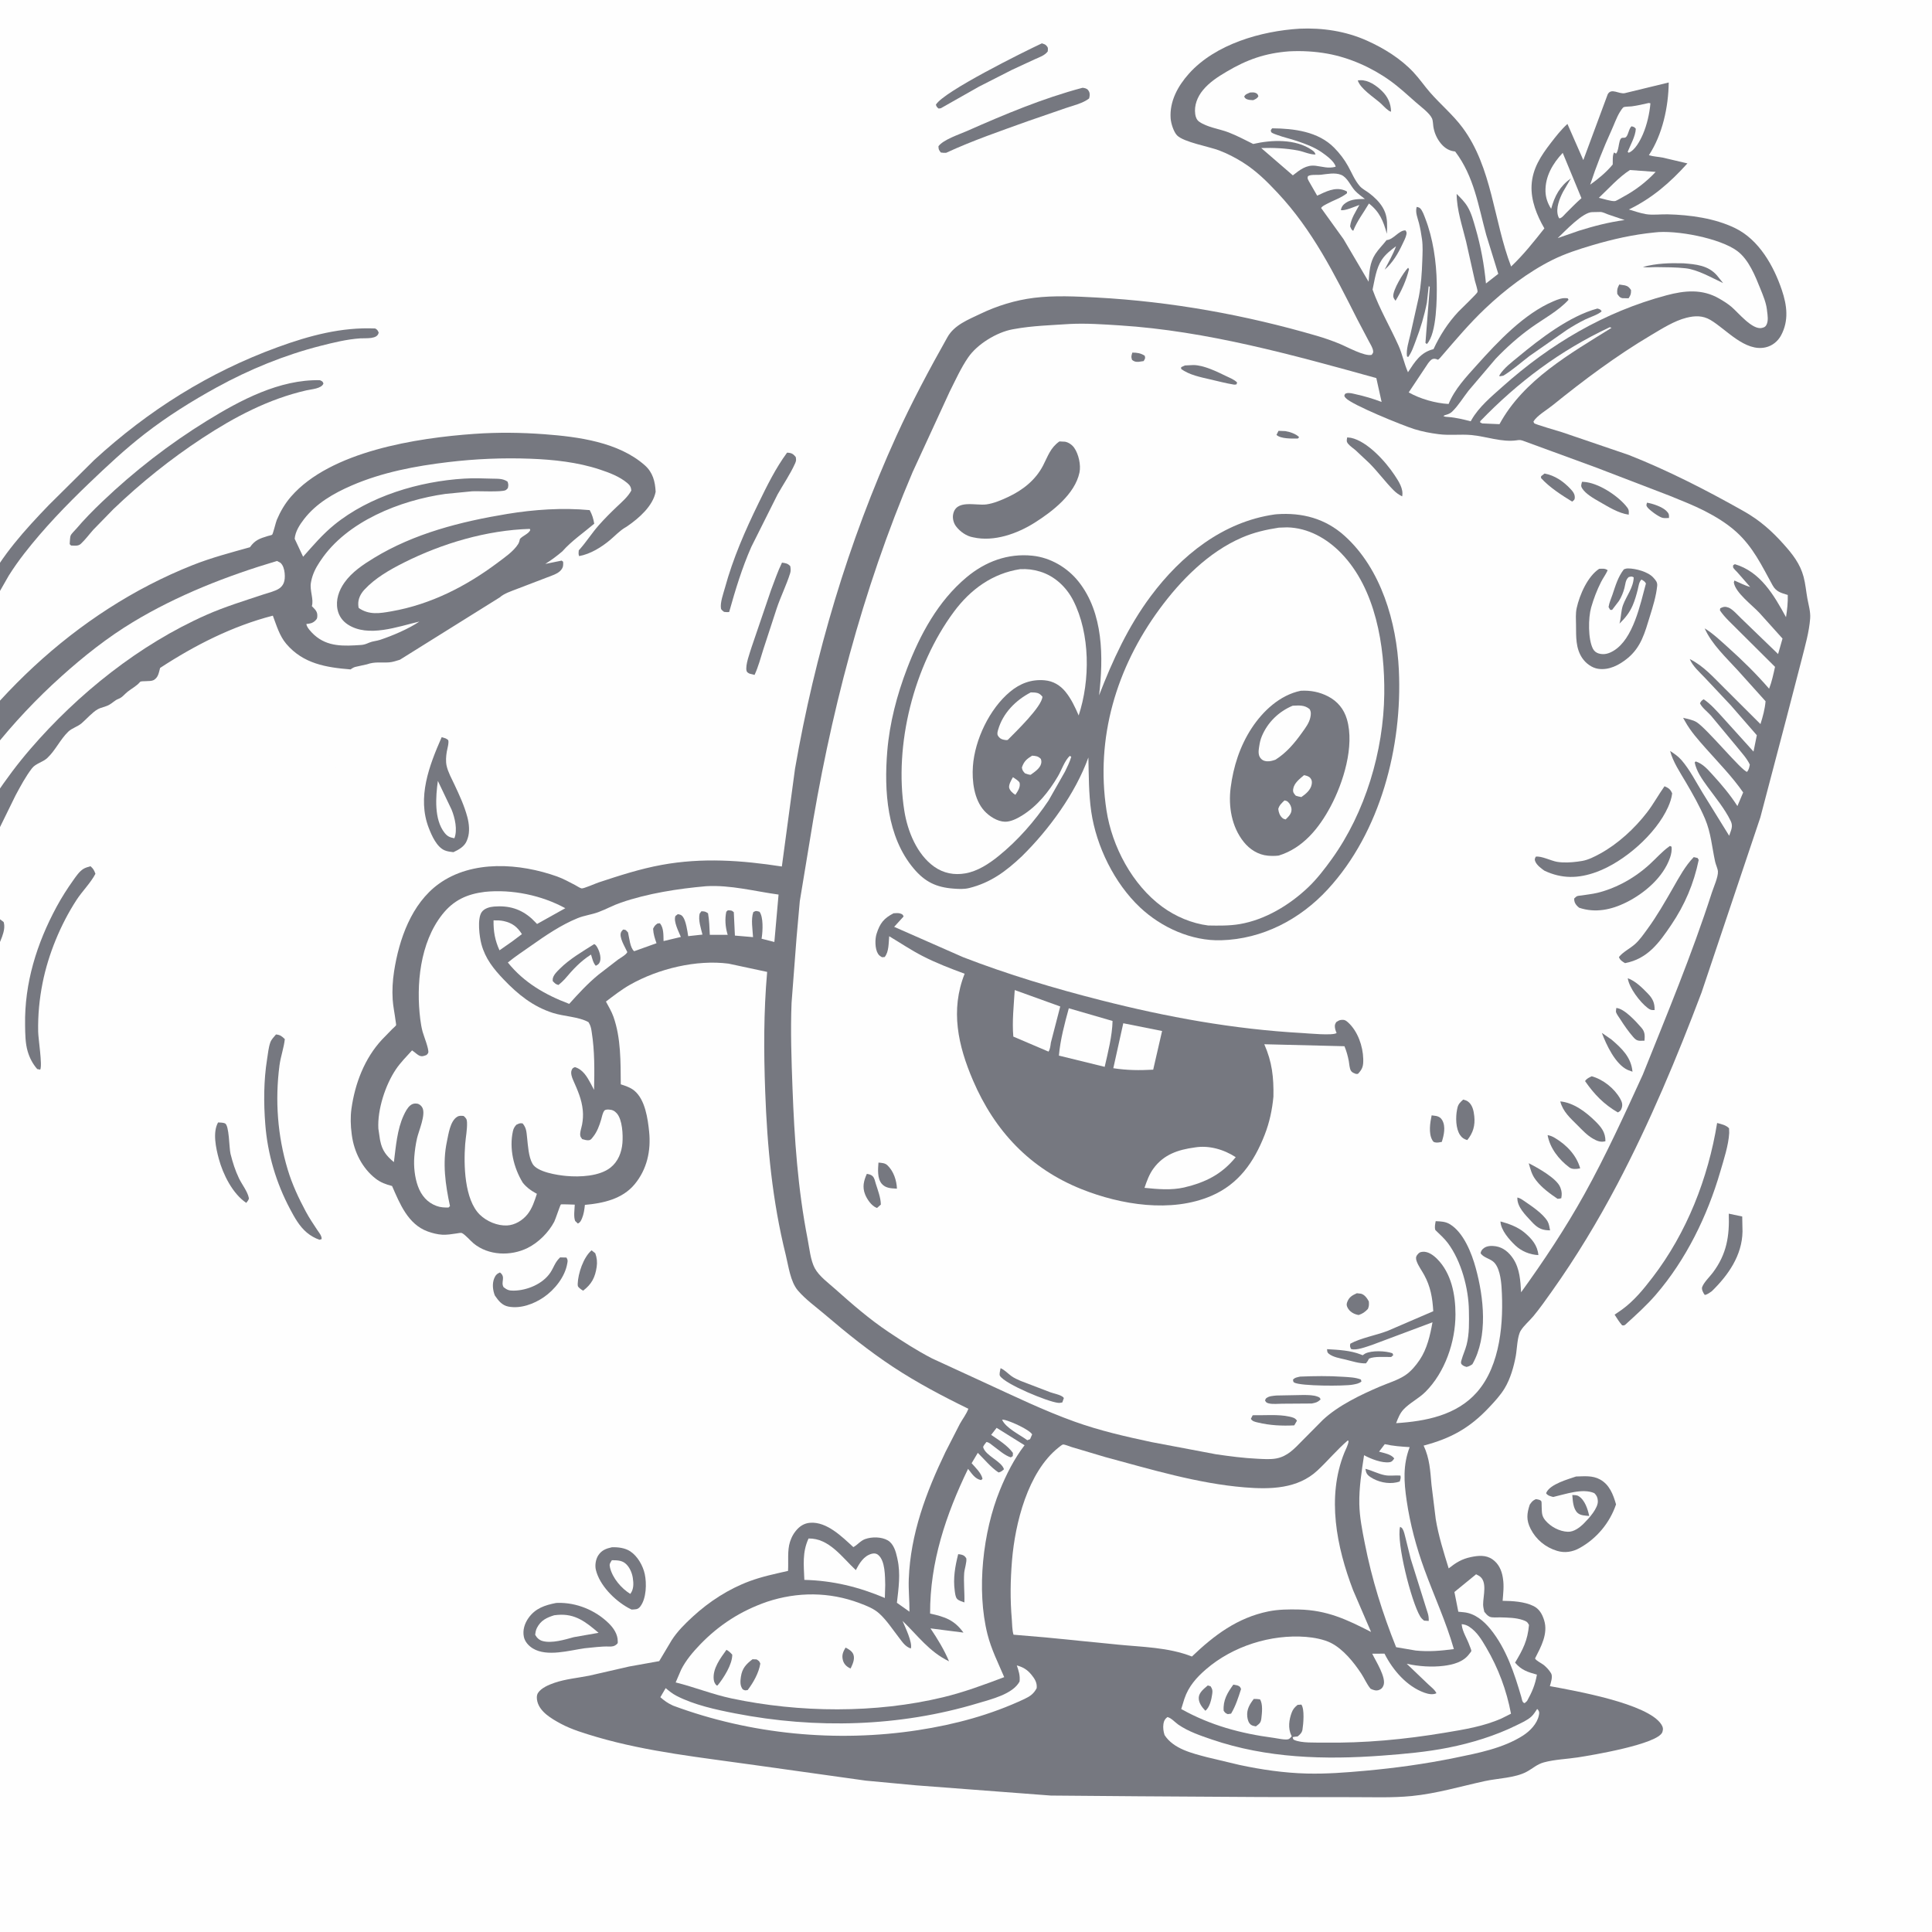 <svg width="212" height="212" viewBox="0 0 212 212" fill="none" xmlns="http://www.w3.org/2000/svg">
<rect x="0" y="0" width="212" height="212" fill="#333333" stroke="none"/>
<g id="dry-out-faucet- 1" clip-path="url(#clip0_313_123)">
<path id="Vector" d="M0 0H212V212H0V0Z" fill="#FEFEFE"/>
<path id="Vector_2" d="M172.531 164.047C172.778 164.066 173.015 164.043 173.228 164.176C173.912 164.603 174.226 165.602 174.388 166.349C173.961 166.305 173.437 166.313 173.107 166.01C172.616 165.558 172.581 164.672 172.531 164.047Z" fill="#767880"/>
<path id="Vector_3" d="M64.915 137.199L65.32 137.52C65.501 138.002 65.549 138.511 65.474 139.02C65.303 140.176 64.926 140.91 63.987 141.627C63.872 141.561 63.767 141.494 63.666 141.407C63.448 141.221 63.382 141.186 63.392 140.885C63.43 139.726 64.028 137.948 64.915 137.199Z" fill="#767880"/>
<path id="Vector_4" d="M23.932 123.166C24.141 123.176 24.494 123.181 24.686 123.268C25.163 123.483 25.138 125.986 25.296 126.615C25.532 127.553 25.808 128.436 26.229 129.311C26.545 129.968 27.163 130.737 27.304 131.445C27.342 131.638 27.133 131.836 27.025 131.993C25.524 130.991 24.468 128.862 24.008 127.15C23.697 125.995 23.313 124.243 23.932 123.166Z" fill="#767880"/>
<path id="Vector_5" d="M189.7 133.176L191.175 133.488L191.207 135.14C191.162 137.763 189.639 139.932 187.838 141.686C187.594 141.852 187.364 142.046 187.067 142.095C186.911 141.908 186.686 141.475 186.78 141.228C186.989 140.681 187.604 140.112 187.961 139.633C189.475 137.603 189.786 135.645 189.7 133.176Z" fill="#767880"/>
<path id="Vector_6" d="M114.326 4.756C114.506 4.815 114.679 4.855 114.813 4.996C115.044 5.238 114.988 5.325 114.971 5.641C114.64 6.091 114.066 6.27 113.571 6.494L111.073 7.65L107.405 9.517L103.241 11.877L102.999 11.911C102.8 11.756 102.783 11.727 102.695 11.49C103.542 10.039 112.366 5.675 114.326 4.756Z" fill="#767880"/>
<path id="Vector_7" d="M85.809 61.738C86.213 61.797 86.429 61.817 86.717 62.125C86.758 62.395 86.789 62.623 86.706 62.892C86.304 64.186 85.665 65.456 85.23 66.758L83.757 71.267C83.455 72.218 83.219 73.15 82.798 74.06L82.245 73.917C82.113 73.853 81.959 73.769 81.921 73.617C81.759 72.983 82.298 71.598 82.485 70.976L84.608 64.745C84.992 63.735 85.335 62.711 85.809 61.738Z" fill="#767880"/>
<path id="Vector_8" d="M61.465 137.975L62.159 137.992C62.316 138.277 62.301 138.325 62.246 138.647C61.998 140.107 60.87 141.518 59.675 142.339C58.583 143.089 57.126 143.629 55.793 143.374C55.073 143.237 54.688 142.717 54.299 142.153C54.074 141.581 53.993 140.871 54.225 140.288C54.359 139.951 54.525 139.761 54.861 139.629C55.54 140.137 54.91 140.689 55.263 141.248C55.645 141.545 55.862 141.627 56.35 141.623C57.829 141.61 59.562 140.897 60.399 139.632C60.764 139.08 60.885 138.554 61.38 138.058L61.465 137.975Z" fill="#767880"/>
<path id="Vector_9" d="M86.364 49.672L86.48 49.677C86.909 49.715 87.052 49.836 87.318 50.148C87.371 50.474 87.38 50.549 87.242 50.858C86.72 52.025 85.951 53.141 85.321 54.26L82.445 60.004C81.417 62.333 80.699 64.707 80.012 67.153C79.812 67.186 79.653 67.162 79.451 67.143C79.319 67.026 79.139 66.936 79.111 66.753C79.013 66.113 79.366 65.163 79.539 64.533C80.438 61.246 81.76 58.24 83.247 55.187C84.172 53.288 85.109 51.379 86.364 49.672Z" fill="#767880"/>
<path id="Vector_10" d="M118.774 9.635L118.89 9.642C119.189 9.691 119.366 9.774 119.505 10.055C119.615 10.277 119.578 10.585 119.505 10.807C118.825 11.337 117.773 11.578 116.962 11.853L112.809 13.287C109.797 14.371 106.723 15.423 103.818 16.769C103.607 16.783 103.444 16.764 103.236 16.734C103.013 16.437 102.991 16.415 102.977 16.046C103.523 15.313 105.26 14.752 106.131 14.366C110.225 12.555 114.439 10.786 118.774 9.635Z" fill="#767880"/>
<path id="Vector_11" d="M67.146 169.782C67.818 169.761 68.581 169.85 69.153 170.225C69.957 170.751 70.552 171.8 70.75 172.722C70.968 173.739 70.934 175.399 70.262 176.277C69.983 176.642 69.716 176.591 69.301 176.618L68.905 176.414C67.423 175.579 65.801 173.964 65.387 172.269C65.263 171.762 65.368 171.081 65.665 170.645C66.041 170.092 66.519 169.922 67.146 169.782Z" fill="#767880"/>
<path id="Vector_12" d="M67.14 171.205C67.649 171.21 68.178 171.201 68.599 171.536C69.064 171.905 69.352 172.571 69.439 173.144C69.531 173.751 69.556 174.398 69.161 174.9C68.174 174.289 67.233 173.185 66.944 172.044C66.838 171.622 66.923 171.555 67.14 171.205Z" fill="#FEFEFE"/>
<path id="Vector_13" d="M30.285 113.512C30.746 113.55 30.934 113.714 31.253 114.023C31.148 115.003 30.796 115.928 30.668 116.908C30.167 120.745 30.454 124.627 31.569 128.333C32.056 129.951 32.76 131.46 33.558 132.947C33.935 133.647 34.37 134.299 34.809 134.96C35.001 135.25 35.324 135.613 35.293 135.968L35.061 136.04C34.569 135.876 34.073 135.591 33.674 135.257C32.85 134.567 32.323 133.601 31.826 132.666C30.298 129.786 29.368 126.648 29.112 123.393C28.925 121.03 28.932 118.561 29.309 116.216C29.403 115.628 29.463 114.951 29.66 114.39C29.774 114.063 30.064 113.77 30.285 113.512Z" fill="#767880"/>
<path id="Vector_14" d="M188.422 123.227C188.893 123.355 189.378 123.445 189.729 123.804L189.747 124.322C189.678 125.656 189.141 127.287 188.765 128.574C187.35 133.426 185.009 138.23 181.694 142.073C180.668 143.262 179.503 144.306 178.343 145.36C178.143 145.475 178.257 145.443 177.996 145.429C177.681 145.062 177.43 144.664 177.172 144.258L177.945 143.729C179.307 142.742 180.333 141.481 181.349 140.154C185.101 135.253 187.431 129.302 188.422 123.227Z" fill="#767880"/>
<path id="Vector_15" d="M172.94 162.018C173.848 161.995 174.731 161.888 175.559 162.335C176.611 162.902 177.022 164 177.329 165.078C176.645 167.101 175.208 168.828 173.335 169.866C172.56 170.296 171.712 170.438 170.849 170.174C169.583 169.788 168.549 168.939 167.951 167.753C167.466 166.793 167.535 166.089 167.861 165.107C168.094 164.786 168.152 164.679 168.52 164.504C168.694 164.525 169.042 164.561 169.135 164.745C169.171 164.815 169.161 165.177 169.166 165.262C169.201 165.92 169.129 166.309 169.579 166.843C170.166 167.538 171.125 168.049 172.04 168.083C172.712 168.108 173.36 167.606 173.811 167.154C174.367 166.597 175.381 165.486 175.332 164.693C175.309 164.325 175.208 164.094 174.945 163.843C173.649 163.274 171.76 163.966 170.435 164.265C170.13 164.177 169.857 164.136 169.659 163.865L169.699 163.752C170.153 162.844 172.033 162.329 172.94 162.018Z" fill="#767880"/>
<path id="Vector_16" d="M48.466 80.891L48.911 81.028C48.937 81.041 49.166 81.178 49.179 81.208C49.291 81.464 49.068 82.222 49.022 82.507C48.944 82.987 48.901 83.53 49.003 84.011C49.153 84.718 49.577 85.473 49.882 86.125C50.429 87.293 50.938 88.385 51.276 89.632C51.473 90.358 51.569 91.273 51.318 92.001L51.269 92.129L51.225 92.251C50.974 92.889 50.341 93.24 49.752 93.51C49.429 93.471 49.092 93.437 48.79 93.308C47.923 92.938 47.383 91.709 47.057 90.874C45.745 87.515 47.097 84.003 48.466 80.891Z" fill="#767880"/>
<path id="Vector_17" d="M48.047 85.688L49.557 88.852C49.915 89.736 50.225 91.063 49.859 91.983C49.368 91.887 49.11 91.796 48.785 91.387C47.615 89.916 47.809 87.414 48.047 85.688Z" fill="#FEFEFE"/>
<path id="Vector_18" d="M61.003 175.898L61.18 175.888C63.231 175.827 65.323 176.679 66.79 178.118C67.325 178.642 67.788 179.323 67.786 180.1C67.785 180.281 67.813 180.3 67.666 180.43C67.414 180.653 67.161 180.687 66.84 180.675C65.963 180.642 65.034 180.788 64.158 180.864C62.471 181.1 60.038 181.83 58.479 180.89C58.019 180.613 57.595 180.154 57.484 179.613C57.333 178.883 57.564 178.15 57.985 177.552C58.737 176.483 59.788 176.138 61.003 175.898Z" fill="#767880"/>
<path id="Vector_19" d="M60.808 177.245L61.179 177.205C63.123 177.036 64.29 177.988 65.682 179.171L62.964 179.647C61.973 179.92 60.556 180.351 59.539 180.072C59.176 179.973 58.903 179.716 58.727 179.393C58.756 179.118 58.797 178.865 58.926 178.617C59.354 177.794 59.983 177.508 60.808 177.245Z" fill="#FEFEFE"/>
<path id="Vector_20" d="M44.512 58.635C44.987 59.087 45.516 59.598 45.726 60.235L45.467 60.377C44.949 60.368 44.39 60.409 44 60.039C44.079 59.533 44.302 59.097 44.512 58.635Z" fill="#FEFEFE"/>
<path id="Vector_21" d="M45.061 54.31C45.383 54.399 45.743 54.984 45.947 55.246L44.55 56.392L43.594 55.529L45.061 54.31Z" fill="#FEFEFE"/>
<path id="Vector_22" d="M42.336 56.775C42.77 56.898 43.091 57.093 43.467 57.332L42.645 59.29L42.56 59.333C42.252 59.34 41.905 59.131 41.625 59.004C41.765 58.247 42.044 57.486 42.336 56.775Z" fill="#FEFEFE"/>
<path id="Vector_23" d="M48.58 52.348L49.413 53.438L47.419 54.406C47.247 54.179 46.602 53.645 46.586 53.432L48.58 52.348Z" fill="#FEFEFE"/>
<path id="Vector_24" d="M51.918 50.593L52.123 50.586C52.655 51.299 52.999 52.015 53.306 52.845C53.004 53.22 52.569 53.746 52.123 53.937L51.877 53.651C51.319 52.86 50.809 52.165 49.998 51.616L49.867 51.528L51.918 50.593Z" fill="#FEFEFE"/>
<path id="Vector_25" d="M56.405 47.453C57.001 47.438 57.607 47.522 58.2 47.575C57.433 49.174 56.66 50.321 55.457 51.629L55.176 51.853C54.697 51.491 54.271 49.901 54.039 49.287C54.358 49.06 55.176 48.524 55.243 48.13C55.293 47.84 55.119 47.849 55.316 47.552L56.405 47.453Z" fill="#FEFEFE"/>
<path id="Vector_26" d="M53.377 47.537C53.65 47.523 53.766 47.474 54.011 47.618C53.763 47.871 53.422 47.955 53.098 48.088L50.787 49.023L47.97 50.335C46.236 51.241 44.474 52.317 42.93 53.517C41.295 54.788 39.789 56.27 38.263 57.671C36.906 58.917 35.521 60.119 34.381 61.577C33.77 62.358 32.643 63.916 32.815 64.957C32.872 65.306 33.108 65.482 33.378 65.681C33.747 65.754 33.812 65.792 34.172 65.642C34.443 65.365 34.474 65.162 34.536 64.782L34.556 64.646C34.91 64.457 35.503 64.525 35.915 64.512C36.511 64.493 37.02 64.424 37.593 64.25C39.192 63.763 40.208 62.82 41.625 62.047C41.822 61.939 42.105 61.764 42.32 61.717C42.853 61.599 44.009 62.028 44.545 62.186L42.792 62.972L39.714 64.404C38.282 65.033 32.392 67.584 31.058 66.879C30.844 66.766 30.663 66.554 30.586 66.323C30.334 65.577 30.819 64.288 31.142 63.608C31.483 62.888 32.55 60.819 33.284 60.558C33.538 60.62 33.745 60.683 34.008 60.629L34.433 59.83C35.194 58.569 36.372 57.041 37.557 56.171C38.021 55.83 38.584 55.594 39.09 55.322C39.536 55.084 40.004 54.779 40.498 54.66C40.696 54.612 40.807 54.58 40.974 54.45C40.971 54.213 40.969 54.01 41.02 53.777C42.133 52.85 43.246 51.837 44.438 51.014C47.124 49.161 50.211 48.178 53.377 47.537Z" fill="#FEFEFE"/>
<path id="Vector_27" d="M50.012 55.062C50.111 55.048 50.209 55.066 50.308 55.075C52.25 58.155 54.492 62.102 54.076 65.887L54.052 66.094C53.951 67.017 53.71 67.913 53.532 68.823C53.281 70.108 53.062 71.328 52.636 72.571L52.336 69.69C51.399 65.014 48.835 61.004 45.695 57.517L45.71 57.42C46.226 56.993 46.734 56.526 47.347 56.248L50.012 55.062Z" fill="#FEFEFE"/>
<path id="Vector_28" d="M142.601 3.148C145.124 3.034 147.685 3.421 149.998 4.46C151.86 5.295 153.701 6.434 155.1 7.929C155.761 8.636 156.301 9.435 156.938 10.161C158.077 11.462 159.446 12.609 160.478 13.996C163.744 18.381 163.893 24.251 165.816 29.244C167.183 27.948 168.298 26.534 169.465 25.061C168.643 23.638 167.973 21.998 168.062 20.322C168.16 18.483 169.091 17.093 170.177 15.681C170.744 14.944 171.305 14.226 171.996 13.599L173.738 17.567L176.414 10.351C176.805 9.609 177.65 10.35 178.284 10.224L183.11 9.052C183.08 11.736 182.424 14.773 180.934 17.028C181.411 17.182 181.954 17.198 182.45 17.293L185.161 17.93C183.266 20.035 181.298 21.746 178.74 22.987C179.342 23.165 179.98 23.393 180.599 23.497C181.346 23.624 182.23 23.5 182.996 23.518C185.449 23.578 188.163 23.948 190.39 25.029C193.01 26.3 194.628 29.167 195.527 31.838C196.09 33.51 196.305 35.181 195.438 36.799C195.091 37.448 194.48 37.943 193.759 38.111C191.479 38.64 189.424 36.133 187.695 35.113C186.838 34.607 185.982 34.634 185.044 34.871C183.71 35.21 182.377 36.061 181.203 36.757C177.338 39.048 173.813 41.691 170.322 44.508C169.714 44.999 168.659 45.604 168.268 46.251C168.295 46.316 168.306 46.39 168.35 46.444C168.443 46.562 171.053 47.316 171.418 47.433L178.732 49.926C183.034 51.625 187.336 53.83 191.358 56.105C193.106 57.095 194.419 58.258 195.746 59.747C196.714 60.832 197.529 61.867 197.909 63.291C198.116 64.065 198.181 64.871 198.322 65.658C198.454 66.397 198.686 67.108 198.63 67.868C198.521 69.336 198.087 70.829 197.728 72.253L196.014 78.857L193.164 89.695L186.713 108.907C184.016 116.046 181.022 123.201 177.463 129.959C175.334 134.001 172.927 137.988 170.279 141.712C169.629 142.625 168.975 143.563 168.259 144.424C167.823 144.948 167.233 145.433 166.873 146.008C166.488 146.621 166.463 148.058 166.329 148.785C166.109 149.98 165.736 151.293 165.108 152.336C164.64 153.111 163.982 153.819 163.362 154.475C161.236 156.724 159.175 157.846 156.217 158.626C156.884 160.059 156.942 161.388 157.08 162.932L157.545 166.695C157.845 168.522 158.417 170.335 158.965 172.101C159.747 171.483 160.386 171.074 161.381 170.864C162.203 170.69 163.035 170.603 163.765 171.105C164.43 171.562 164.776 172.301 164.9 173.079L164.923 173.232C165.05 174.038 164.948 174.852 164.884 175.66C165.966 175.672 167.281 175.742 168.268 176.229C168.914 176.547 169.233 177.129 169.439 177.792C169.897 179.264 169.093 180.703 168.445 181.977C168.487 182.189 169.19 182.529 169.399 182.702C169.71 182.959 169.982 183.255 170.194 183.599C170.421 183.965 170.169 184.635 170.07 185.022C172.747 185.52 180.831 186.917 182.301 189.226C182.48 189.507 182.524 189.735 182.417 190.054C181.966 191.394 174.569 192.621 173.14 192.839C171.921 193.026 170.6 193.064 169.415 193.386C168.644 193.596 168.188 194.06 167.512 194.422C166.239 195.103 164.361 195.128 162.937 195.439C160.263 196.023 157.65 196.807 154.915 197.079C152.816 197.287 150.661 197.202 148.552 197.203L138.384 197.19L124.92 197.107L115.311 197.028L100.51 195.905L95.001 195.39L82.816 193.683C77.04 192.857 71.065 192.244 65.455 190.595C64.131 190.2 62.71 189.782 61.492 189.12C60.516 188.588 59.255 187.863 58.964 186.71C58.888 186.412 58.866 186.027 59.038 185.763C59.395 185.214 60.228 184.869 60.827 184.662C62.056 184.238 63.386 184.126 64.657 183.873L69.041 182.868L72.335 182.278L73.693 179.999C74.321 179.014 75.16 178.184 76.016 177.398C77.833 175.729 79.943 174.361 82.264 173.5C83.625 172.996 85.059 172.697 86.471 172.377C86.536 171.372 86.377 170.137 86.688 169.185L86.739 169.04C86.875 168.654 87.047 168.334 87.303 168.012C87.725 167.483 88.226 167.143 88.914 167.094C90.735 166.965 92.404 168.635 93.639 169.767C94.113 169.515 94.415 169.067 94.943 168.881C95.682 168.619 96.733 168.628 97.422 169.03C98.05 169.396 98.298 170.241 98.442 170.904L98.484 171.104C98.832 172.672 98.602 174.298 98.418 175.875L99.796 176.851C99.808 175.654 99.675 174.456 99.721 173.261C99.909 168.325 101.613 163.765 103.741 159.343L105.322 156.253C105.618 155.713 106.053 155.161 106.259 154.585C103.453 153.218 100.612 151.718 98.005 149.999C95.379 148.268 92.912 146.286 90.522 144.246C89.546 143.413 88.379 142.579 87.549 141.603C86.721 140.631 86.521 138.909 86.215 137.676C84.747 131.767 84.188 125.849 83.966 119.776C83.804 115.348 83.792 111.068 84.18 106.648L79.944 105.741C76.414 105.283 72.24 106.298 69.146 108.048C68.209 108.578 67.347 109.253 66.49 109.902C66.778 110.44 67.11 110.991 67.314 111.567C68.143 113.904 68.097 116.539 68.118 118.985C68.623 119.145 69.198 119.339 69.609 119.682C70.797 120.671 71.085 122.753 71.231 124.193C71.442 126.274 70.997 128.316 69.634 129.956C68.287 131.577 66.178 132.035 64.181 132.213C64.127 132.712 64.063 133.224 63.864 133.69C63.752 133.952 63.67 134.145 63.407 134.259L63.114 133.979C62.924 133.514 63.05 132.699 63.07 132.186C62.924 132.184 61.6 132.125 61.548 132.163C61.465 132.223 60.949 133.812 60.819 134.058C60.196 135.24 59.09 136.347 57.887 136.943C56.038 137.858 53.596 137.78 51.968 136.44C51.637 136.168 51.028 135.452 50.676 135.3C50.567 135.254 50.237 135.327 50.106 135.346C49.59 135.421 49.063 135.511 48.54 135.486C48.013 135.46 47.421 135.307 46.93 135.128C44.76 134.335 43.868 132.075 43.022 130.141C42.348 129.967 41.769 129.76 41.208 129.323C39.742 128.18 38.859 126.406 38.611 124.584L38.59 124.425C38.468 123.521 38.44 122.553 38.567 121.648C38.955 118.892 40 116.137 41.92 114.073L43.054 112.908C43.141 112.821 43.42 112.59 43.465 112.495C43.481 112.459 43.414 112.057 43.408 112.009C43.313 111.236 43.14 110.462 43.089 109.687C43.022 108.667 43.086 107.603 43.242 106.594C43.788 103.074 45.147 99.156 48.15 96.987C51.827 94.331 57.057 94.723 61.13 96.177C61.81 96.42 62.456 96.783 63.097 97.112C63.283 97.208 63.628 97.448 63.82 97.486C64.027 97.528 65.378 96.932 65.672 96.835C67.978 96.074 70.226 95.34 72.624 94.903C77.064 94.094 81.369 94.4 85.793 95.082L87.238 84.356C89.405 71.856 93.095 59.432 98.347 47.875C100.032 44.167 101.97 40.538 103.968 36.991C104.72 35.657 106.24 35.079 107.564 34.443C109.413 33.554 111.419 32.937 113.458 32.682C115.683 32.404 118.094 32.526 120.327 32.647C128.522 33.091 136.629 34.552 144.505 36.852C145.34 37.096 146.161 37.385 146.968 37.712C147.758 38.032 149.754 39.147 150.519 38.935C150.635 38.753 150.705 38.727 150.674 38.502C150.624 38.138 150.363 37.747 150.194 37.425L148.933 35.032C146.416 30.061 144.049 25.279 140.195 21.162C139.005 19.89 137.854 18.749 136.368 17.812C135.557 17.3 134.672 16.847 133.775 16.505C132.674 16.084 129.9 15.601 129.167 14.863C128.784 14.477 128.492 13.535 128.455 12.99C128.325 11.115 129.247 9.442 130.464 8.081C133.367 4.836 138.399 3.404 142.601 3.148Z" fill="#767880"/>
<path id="Vector_29" d="M109.961 155.783C110.102 155.787 110.114 155.781 110.274 155.819C110.924 155.972 112.926 156.852 113.258 157.396L113.031 157.921L112.728 158.037C111.91 157.433 110.351 156.694 109.961 155.783Z" fill="#FEFEFE"/>
<path id="Vector_30" d="M54.158 100.992C54.53 100.987 54.908 100.988 55.273 101.07C56.217 101.28 56.756 101.701 57.271 102.502L56.174 103.326L54.81 104.278C54.306 103.163 54.139 102.199 54.158 100.992Z" fill="#FEFEFE"/>
<path id="Vector_31" d="M175.58 23.259C175.83 23.244 176.209 23.438 176.449 23.528L178.273 24.146C176.536 24.379 174.928 24.799 173.26 25.318L170.93 26.126C171.697 25.401 173.693 23.252 174.739 23.276L175.58 23.259Z" fill="#FEFEFE"/>
<path id="Vector_32" d="M178.852 18.658L181.678 18.862C180.635 19.979 179.413 20.912 178.063 21.625C177.875 21.719 177.363 22.059 177.185 22.068C176.735 22.092 175.907 21.802 175.438 21.71C176.517 20.702 177.609 19.451 178.852 18.658Z" fill="#FEFEFE"/>
<path id="Vector_33" d="M176.643 35.904L176.839 35.972C172.312 38.795 167.176 41.684 164.54 46.545L162.65 46.462L162.424 46.357L162.422 46.221C166.6 41.898 171.188 38.465 176.643 35.904Z" fill="#FEFEFE"/>
<path id="Vector_34" d="M171.479 16.775L173.534 21.746C172.942 22.258 172.395 22.839 171.836 23.387C171.632 23.587 171.393 23.93 171.108 23.964C171.034 23.856 171.021 23.85 170.973 23.705C170.694 22.858 171.127 21.802 171.508 21.058L172.378 19.57C171.163 20.443 170.596 21.49 170.21 22.913C169.836 22.336 169.609 21.704 169.588 21.014C169.539 19.372 170.388 17.931 171.479 16.775Z" fill="#FEFEFE"/>
<path id="Vector_35" d="M180.916 11.301L181.103 11.334C181.01 12.441 180.72 13.708 180.278 14.732C179.984 15.412 179.437 16.47 178.722 16.759L178.605 16.666C178.907 15.904 179.465 14.944 179.499 14.13C179.329 13.925 179.293 13.93 179.033 13.859C178.71 14.109 178.669 14.949 178.349 15.087C178.164 15.168 177.962 15.029 177.819 15.269C177.682 15.498 177.626 16.06 177.554 16.336C177.5 16.544 177.47 16.696 177.325 16.86L177.118 16.728C176.917 17.028 176.983 17.678 176.965 18.051C176.264 18.902 175.387 19.625 174.492 20.264C175.159 18.222 175.945 16.238 176.835 14.285C177.125 13.649 177.377 12.916 177.735 12.319C177.811 12.192 178.05 11.813 178.164 11.763C178.342 11.684 178.82 11.702 179.033 11.673C179.666 11.587 180.293 11.444 180.916 11.301Z" fill="#FEFEFE"/>
<path id="Vector_36" d="M161.973 172.748L162.299 172.92C163.262 173.515 162.733 175.141 162.744 176.081C162.747 176.335 162.821 176.618 162.874 176.865C163.039 177.064 163.204 177.276 163.44 177.395C163.725 177.538 164.283 177.465 164.608 177.475C165.427 177.501 166.341 177.501 167.125 177.776C167.487 177.903 167.6 177.967 167.778 178.306C167.627 180.023 167.112 180.999 166.249 182.444C166.954 183.269 167.635 183.478 168.647 183.758C168.457 184.869 168.109 185.675 167.564 186.652L167.306 186.886C167.03 186.849 167.009 186.469 166.937 186.223C166.173 183.612 165.293 180.922 163.553 178.772C162.817 177.862 161.829 177.03 160.62 176.914L160.022 176.855L159.594 174.691L161.973 172.748Z" fill="#FEFEFE"/>
<path id="Vector_37" d="M88.723 168.821C90.976 168.774 92.409 170.897 93.914 172.292C94.297 171.547 94.773 170.736 95.651 170.497C95.906 170.427 96.147 170.45 96.355 170.616C97.151 171.252 97.111 173.012 97.136 173.919L97.095 175.348C94.22 174.128 91.385 173.44 88.262 173.361C88.201 171.734 88.02 170.343 88.723 168.821Z" fill="#FEFEFE"/>
<path id="Vector_38" d="M111.575 182.746C112.244 182.933 112.71 183.198 113.159 183.744C113.535 184.202 113.819 184.633 113.755 185.242C113.443 185.853 113.026 186.143 112.413 186.431C108.681 188.183 104.799 189.226 100.736 189.851C91.801 191.223 82.364 190.319 73.885 187.171L73.779 187.121C73.251 186.878 72.894 186.616 72.461 186.236L73.045 185.24C73.42 185.555 73.787 185.853 74.225 186.081C76.159 187.084 78.569 187.605 80.692 188.017C89.495 189.727 98.7 189.491 107.31 186.896C108.734 186.466 111.128 185.911 111.878 184.517C111.949 183.85 111.787 183.369 111.575 182.746Z" fill="#FEFEFE"/>
<path id="Vector_39" d="M168.674 187.527L168.764 187.611C168.937 187.842 168.913 187.979 168.856 188.244C168.66 189.164 167.877 189.961 167.113 190.449C164.934 191.842 162.17 192.373 159.676 192.884C156.39 193.558 153.108 194.009 149.769 194.311C147.647 194.503 145.539 194.665 143.405 194.612C140.923 194.551 138.411 194.185 135.985 193.663L132.457 192.822C130.798 192.384 128.768 191.91 127.788 190.388C127.661 189.985 127.605 189.598 127.664 189.175C127.712 188.837 127.828 188.619 128.104 188.414C128.543 188.52 128.932 188.992 129.304 189.248C130.4 190.002 131.714 190.446 132.962 190.873C138.993 192.934 145.353 193.112 151.653 192.645C154.096 192.463 156.536 192.248 158.941 191.769C161.476 191.263 164.07 190.47 166.389 189.325C166.928 189.059 167.601 188.769 168.043 188.358C168.292 188.126 168.486 187.81 168.674 187.527Z" fill="#FEFEFE"/>
<path id="Vector_40" d="M151.952 158.469C152.861 158.675 153.757 158.738 154.684 158.794C153.933 160.769 154.054 162.601 154.354 164.661C154.726 167.22 155.417 169.792 156.303 172.221C157.365 175.135 158.684 177.972 159.534 180.957C158.091 181.146 156.8 181.263 155.35 181.115L153.196 180.747C151.701 177.013 150.536 173.301 149.76 169.351C149.48 167.926 149.187 166.483 149.159 165.026C149.125 163.23 149.412 161.452 149.68 159.68C150.393 160.077 151.652 160.571 152.476 160.448C152.751 160.408 152.847 160.246 152.991 160.035C152.654 159.567 151.866 159.447 151.324 159.293L151.952 158.469Z" fill="#FEFEFE"/>
<path id="Vector_41" d="M149.828 161.176C150.552 161.355 151.232 161.734 151.96 161.873C152.524 161.981 153.101 161.867 153.67 161.914C153.741 162.178 153.665 162.312 153.595 162.568L153.256 162.661C152.294 162.871 151.166 162.617 150.357 162.066C149.975 161.805 149.899 161.614 149.828 161.176Z" fill="#767880"/>
<path id="Vector_42" d="M153.631 167.541C153.7 167.577 153.757 167.601 153.818 167.656C153.846 167.682 153.871 167.712 153.892 167.745C154.068 168.021 154.142 168.433 154.227 168.749L154.795 171.043L156.689 177.082C156.764 177.358 156.786 177.582 156.774 177.866L156.258 177.831C156.08 177.685 155.95 177.557 155.83 177.357C154.857 175.742 153.208 169.22 153.631 167.541Z" fill="#767880"/>
<path id="Vector_43" d="M77.487 97.244C80.174 97.089 82.791 97.802 85.432 98.162L84.972 103.364L83.567 103.006L83.592 102.848C83.699 102.124 83.774 100.636 83.341 100.047C83.001 99.961 82.978 99.907 82.661 100.087C82.384 100.884 82.587 101.995 82.632 102.832L80.642 102.662L80.521 100.099C80.278 99.865 80.194 99.908 79.866 99.889L79.696 100.047C79.532 100.826 79.59 101.666 79.806 102.428L79.851 102.58L77.888 102.581C77.849 101.796 77.832 100.987 77.692 100.214C77.389 100.015 77.332 100.008 76.967 99.993L76.772 100.254C76.605 100.977 76.906 101.845 77.082 102.553L75.514 102.725C75.429 102.152 75.276 101.084 74.947 100.617C74.782 100.384 74.647 100.359 74.379 100.311L74.116 100.513C73.875 101.101 74.479 102.247 74.712 102.813L72.812 103.265C72.793 102.608 72.841 101.828 72.413 101.311L72.154 101.333C71.881 101.517 71.804 101.625 71.665 101.911C71.695 102.493 71.846 102.956 72.039 103.5L69.588 104.378C69.138 104.026 69.046 102.874 68.916 102.325C68.692 102.083 68.699 102.018 68.376 101.999C68.298 102.087 68.198 102.186 68.149 102.296C67.898 102.847 68.593 103.923 68.837 104.474C68.693 104.784 68.099 105.092 67.814 105.299L65.657 106.964C64.489 107.925 63.468 109.034 62.459 110.157C59.832 109.163 57.501 107.828 55.727 105.618C56.525 104.96 57.407 104.388 58.252 103.791C59.849 102.663 61.56 101.493 63.384 100.751C64.119 100.452 64.922 100.363 65.668 100.085C66.504 99.774 67.278 99.339 68.13 99.046C71.066 98.034 74.4 97.514 77.487 97.244Z" fill="#FEFEFE"/>
<path id="Vector_44" d="M65.207 103.594C65.303 103.654 65.347 103.672 65.423 103.774C65.727 104.186 66.016 105.035 65.828 105.534C65.737 105.777 65.595 105.873 65.372 105.974C65.081 105.654 64.983 105.152 64.854 104.745C63.676 105.493 62.862 106.392 61.969 107.444C61.752 107.678 61.53 107.879 61.283 108.081C60.954 108.004 60.887 107.891 60.652 107.656C60.647 107.528 60.641 107.418 60.679 107.294C60.791 106.92 61.157 106.571 61.429 106.301C62.519 105.217 63.915 104.414 65.207 103.594Z" fill="#767880"/>
<path id="Vector_45" d="M181.553 25.508C183.878 25.208 188.749 26.131 190.64 27.549C191.905 28.498 192.61 30.299 193.186 31.732C193.467 32.429 193.787 33.193 193.882 33.944L193.9 34.108C193.961 34.587 194.072 35.222 193.822 35.668C193.704 35.879 193.573 35.923 193.344 35.981C192.297 36.247 190.748 34.307 189.995 33.67C189.579 33.319 189.117 33.033 188.646 32.761C186.786 31.685 184.864 31.871 182.862 32.405C176.039 34.227 170.103 37.754 164.866 42.433C163.654 43.516 162.277 44.654 161.466 46.081L161.382 46.23C160.573 46.023 159.748 45.816 158.913 45.757C158.689 45.741 158.583 45.748 158.38 45.65C158.559 45.549 158.486 45.576 158.646 45.529C158.923 45.447 159.139 45.368 159.35 45.164C160.029 44.508 160.566 43.603 161.153 42.858L164.115 39.374C165.321 38.11 166.637 36.938 168.059 35.922C169.38 34.979 171.028 34.101 172.116 32.898L172.031 32.738C171.479 32.635 170.969 32.845 170.467 33.057C167.234 34.423 164.375 37.477 162.065 40.049C160.888 41.359 159.629 42.686 158.955 44.329C157.507 44.247 155.841 43.774 154.578 43.059L156.718 39.846C156.981 39.52 157.158 39.274 157.605 39.401C157.674 39.421 157.745 39.487 157.812 39.46C157.908 39.421 158.117 39.16 158.19 39.076C159.745 37.276 161.245 35.492 162.976 33.851C165.145 31.797 167.673 29.855 170.35 28.521C171.726 27.836 173.242 27.348 174.713 26.912C176.992 26.237 179.189 25.743 181.553 25.508Z" fill="#FEFEFE"/>
<path id="Vector_46" d="M177.682 31.221L178.301 31.314C178.641 31.396 178.788 31.55 178.975 31.831C178.974 32.275 178.944 32.348 178.711 32.728L178.05 32.721C177.737 32.671 177.632 32.486 177.464 32.245C177.432 31.757 177.463 31.662 177.682 31.221Z" fill="#767880"/>
<path id="Vector_47" d="M184.949 29.438C183.891 29.32 182.805 29.326 181.741 29.311C181.239 29.304 180.779 29.388 180.281 29.288C181.828 28.89 183.144 28.854 184.727 28.893C186.09 29.003 187.431 29.109 188.399 30.217L189.081 31.064C187.862 30.499 186.275 29.574 184.949 29.438Z" fill="#767880"/>
<path id="Vector_48" d="M175.283 33.855C175.561 33.94 175.593 33.922 175.752 34.161C175.342 34.544 174.492 34.789 173.974 35.042C173.268 35.387 172.595 35.78 171.934 36.204L167.819 39.075C166.878 39.794 165.976 40.608 164.963 41.223L164.539 41.298V41.17C165.022 40.38 165.901 39.732 166.608 39.147C169.035 37.138 172.223 34.683 175.283 33.855Z" fill="#767880"/>
<path id="Vector_49" d="M160.392 178.221C160.716 178.251 160.95 178.327 161.224 178.507C162.072 179.063 162.577 179.922 163.08 180.778C164.411 183.045 165.316 185.464 165.803 188.047L164.785 188.557C162.82 189.438 160.654 189.781 158.545 190.133C154.097 190.874 149.719 191.288 145.21 191.217C144.333 191.203 142.813 191.285 142.017 190.927C141.875 190.864 141.887 190.761 141.842 190.624C142.026 190.566 142.192 190.561 142.384 190.545C142.641 190.336 142.865 190.141 142.921 189.796C143.02 189.179 143.169 187.544 142.798 187.046L142.384 187.078C142.087 187.316 141.884 187.542 141.747 187.903C141.443 188.702 141.318 189.632 141.692 190.418L141.743 190.521C141.647 190.63 141.53 190.792 141.387 190.842C141.049 190.958 140.142 190.746 139.746 190.694C136.123 190.216 132.816 189.32 129.617 187.534L129.966 186.405C130.418 185.058 131.278 184.085 132.339 183.17C135.275 180.635 139.451 179.315 143.302 179.617C144.164 179.685 145.258 179.885 146.028 180.271C147.388 180.953 148.55 182.4 149.374 183.648C149.735 184.195 149.974 184.809 150.399 185.311C150.703 185.452 151.013 185.57 151.345 185.431C151.592 185.327 151.7 185.207 151.804 184.96C152.161 184.108 150.951 182.253 150.575 181.461L151.923 181.456C152.83 183.257 154.363 185.046 156.301 185.74C156.714 185.888 157.22 185.997 157.621 185.801C157.467 185.43 156.989 185.078 156.697 184.798L154.363 182.568C155.668 182.854 157.083 182.957 158.41 182.795C159.418 182.672 160.546 182.383 161.186 181.538C161.236 181.472 161.45 181.221 161.453 181.162C161.46 181.059 161.286 180.664 161.245 180.546C160.99 179.818 160.483 179.071 160.399 178.308L160.392 178.221Z" fill="#FEFEFE"/>
<path id="Vector_50" d="M132.526 184.949L132.836 185.034C133.041 185.356 133.07 185.48 133.021 185.862C132.946 186.438 132.742 187.374 132.262 187.721C131.891 187.331 131.501 186.825 131.542 186.255C131.582 185.701 132.136 185.287 132.526 184.949Z" fill="#767880"/>
<path id="Vector_51" d="M135.336 184.854L135.814 184.953C136.065 185.057 136.09 185.11 136.181 185.344C135.885 186.268 135.589 187.201 135.089 188.038L134.727 188.093C134.464 187.989 134.443 187.956 134.275 187.725C134.192 186.564 134.679 185.756 135.336 184.854Z" fill="#767880"/>
<path id="Vector_52" d="M137.58 186.426C137.812 186.417 138.026 186.442 138.256 186.47C138.593 186.965 138.481 187.978 138.411 188.551C138.349 189.064 138.199 189.135 137.81 189.438C137.622 189.399 137.424 189.377 137.266 189.258C136.993 189.052 136.901 188.688 136.864 188.359C136.78 187.59 137.126 187.008 137.58 186.426Z" fill="#767880"/>
<path id="Vector_53" d="M109.36 156.678L112.426 158.587C111.283 160.079 110.43 161.771 109.722 163.507C107.85 168.096 107.136 174.472 108.355 179.319C108.777 180.997 109.524 182.454 110.192 184.034C107.997 184.864 105.779 185.688 103.495 186.239C96.088 188.028 87.723 187.948 80.276 186.371C78.192 185.929 76.209 185.126 74.141 184.615L74.743 183.214C75.259 182.184 76.048 181.258 76.843 180.434C78.932 178.272 81.337 176.739 84.187 175.757C87.513 174.659 91.013 174.668 94.301 175.905C95.075 176.196 95.883 176.501 96.5 177.067C97.322 177.822 97.949 178.802 98.633 179.681C99.019 180.178 99.326 180.684 99.946 180.891C100.155 180.234 99.294 178.481 99.034 177.862C100.743 179.499 101.943 181.236 104.139 182.297C103.58 180.985 102.893 179.863 102.102 178.684L105.722 179.146C104.702 177.746 103.693 177.422 102.061 177.056C102.036 171.432 103.798 166.195 106.227 161.177C106.636 161.692 106.98 162.285 107.658 162.414L107.813 162.272C107.687 161.645 107.031 161.031 106.617 160.561L107.295 159.421C107.997 160.115 108.753 161.04 109.573 161.576C109.843 161.516 109.961 161.401 110.166 161.226C109.918 160.351 108.169 159.761 107.888 158.826C107.846 158.688 108.154 158.356 108.243 158.232C108.548 158.273 108.747 158.488 108.993 158.668C109.559 159.082 110.241 159.711 110.919 159.919L111.136 159.777L111.149 159.428C110.571 158.626 109.573 157.998 108.759 157.451L109.36 156.678Z" fill="#FEFEFE"/>
<path id="Vector_54" d="M92.783 180.791C93.121 180.957 93.529 181.196 93.653 181.576C93.819 182.085 93.547 182.639 93.337 183.087L93.197 183.019C92.848 182.84 92.592 182.556 92.492 182.174C92.348 181.625 92.506 181.26 92.783 180.791Z" fill="#767880"/>
<path id="Vector_55" d="M79.714 181.037C79.987 181.177 80.147 181.346 80.349 181.567C80.371 182.623 79.397 184.145 78.742 184.942L78.626 184.944C78.436 184.738 78.352 184.569 78.319 184.293C78.181 183.107 79.052 181.953 79.714 181.037Z" fill="#767880"/>
<path id="Vector_56" d="M82.573 182.072L83.022 182.089C83.282 182.259 83.32 182.263 83.429 182.549C83.268 183.566 82.662 184.638 82.045 185.449C81.756 185.497 81.749 185.513 81.496 185.369C81.19 184.964 81.229 184.476 81.3 183.992C81.436 183.076 81.855 182.619 82.573 182.072Z" fill="#767880"/>
<path id="Vector_57" d="M105.143 170.539C105.374 170.563 105.647 170.597 105.835 170.749C105.856 170.766 106.023 170.958 106.033 171.007C106.105 171.389 105.831 172.185 105.801 172.614C105.727 173.674 105.86 174.767 105.823 175.836C105.583 175.746 105.197 175.642 105.023 175.448C104.836 175.239 104.802 174.825 104.765 174.561C104.573 173.187 104.805 171.872 105.143 170.539Z" fill="#767880"/>
<path id="Vector_58" d="M141.468 5.633C142.871 5.562 144.273 5.639 145.657 5.887C148.078 6.322 150.532 7.415 152.529 8.849C153.537 9.572 154.476 10.445 155.408 11.266C155.903 11.702 156.868 12.401 157.142 13.005C157.24 13.223 157.244 13.645 157.282 13.889C157.377 14.501 157.613 15.078 157.979 15.578C158.377 16.121 158.889 16.52 159.562 16.608L159.673 16.62C161.76 19.374 162.207 22.554 163.089 25.787L164.407 30.05L163.055 31.105C162.855 29.018 162.487 27.011 161.9 24.998C161.672 24.218 161.46 23.391 161.041 22.689C160.718 22.148 160.286 21.717 159.839 21.279C159.853 23.051 160.454 24.782 160.874 26.493L161.838 30.795C161.894 31.043 162.176 31.846 162.127 32.044C162.084 32.221 160.304 33.911 160.032 34.2C158.877 35.434 158.013 36.788 157.299 38.312C155.874 38.66 155.259 39.693 154.498 40.847C154.078 39.9 153.885 38.872 153.46 37.92C152.548 35.878 151.361 33.883 150.614 31.778C150.848 30.695 150.996 29.464 151.616 28.52C152.021 27.904 152.604 27.454 153.189 27.02C152.859 27.922 152.379 28.738 151.94 29.59C152.832 28.819 153.414 27.816 153.907 26.76C154.056 26.439 154.255 26.083 154.323 25.736C154.368 25.501 154.349 25.467 154.222 25.281C153.504 25.253 152.905 26.308 152.154 26.344C151.754 26.862 151.274 27.326 150.916 27.874C150.302 28.813 150.264 29.834 150.178 30.916L147.424 26.238L144.968 22.825C145.092 22.617 145.373 22.495 145.583 22.381C146.316 21.982 147.15 21.73 147.805 21.207L147.807 21.024C147.677 20.949 147.669 20.939 147.51 20.879C146.463 20.487 145.455 21.048 144.535 21.471L143.626 19.89C143.509 19.642 143.428 19.593 143.525 19.328C143.649 19.27 143.681 19.247 143.835 19.22C144.175 19.16 144.586 19.214 144.944 19.174C145.635 19.096 146.493 18.914 147.159 19.184C147.858 19.468 148.198 20.402 148.688 20.927C149.003 21.264 149.407 21.549 149.77 21.832C149.052 21.848 148.32 21.83 147.696 22.245C147.391 22.447 147.198 22.684 147.136 23.049C147.535 23.179 148.739 22.635 149.167 22.49C148.769 23.215 148.235 24.005 148.149 24.843C148.251 25.053 148.275 25.222 148.493 25.324C148.913 24.243 149.636 23.329 150.216 22.331C151.392 23.252 151.795 24.251 152.182 25.656L152.21 24.969C152.22 24.151 152.154 23.497 151.73 22.775C151.366 22.156 150.805 21.618 150.232 21.187C149.904 20.94 149.48 20.732 149.211 20.423C148.65 19.777 148.337 18.969 147.926 18.231C147.513 17.488 147.004 16.825 146.409 16.219C144.645 14.42 141.984 14.104 139.591 14.079L139.445 14.284C139.467 14.363 139.455 14.46 139.51 14.52C139.611 14.627 139.992 14.751 140.129 14.802C140.852 15.068 141.605 15.231 142.333 15.478C143.264 15.793 144.219 16.146 145.032 16.708C145.504 17.035 146.456 17.729 146.563 18.297C145.736 18.52 145.169 18.286 144.353 18.189C143.33 18.066 142.622 18.653 141.865 19.242L138.396 16.245C139.732 16.199 141.13 16.266 142.443 16.517C143.071 16.637 143.715 16.966 144.353 16.954C144.286 16.701 144.149 16.595 143.939 16.45C142.16 15.226 139.528 15.332 137.515 15.798C136.626 15.358 135.745 14.89 134.82 14.53C133.818 14.139 132.437 13.972 131.569 13.338C131.31 13.149 131.196 12.835 131.153 12.524C131.017 11.564 131.396 10.62 132.001 9.888C132.709 9.031 133.633 8.434 134.579 7.874C136.846 6.53 138.83 5.833 141.468 5.633Z" fill="#FEFEFE"/>
<path id="Vector_59" d="M137.174 10.151C137.371 10.141 137.602 10.113 137.785 10.199C137.998 10.298 138.011 10.354 138.083 10.559C137.955 10.814 137.755 10.879 137.511 10.993L137.109 10.963C136.809 10.902 136.677 10.87 136.523 10.611C136.656 10.318 136.892 10.286 137.174 10.151Z" fill="#767880"/>
<path id="Vector_60" d="M154.514 29.379L154.611 29.537C154.332 30.724 153.77 31.966 153.134 33.003C153.032 32.863 152.902 32.711 152.886 32.53C152.819 31.829 154.005 29.88 154.514 29.379Z" fill="#767880"/>
<path id="Vector_61" d="M148.992 8.821L149.272 8.802C150.158 8.771 151.032 9.388 151.645 9.988C152.284 10.613 152.632 11.365 152.64 12.259C152.527 12.218 152.479 12.207 152.369 12.13C152.026 11.889 151.71 11.513 151.388 11.236C150.711 10.653 149.246 9.704 148.992 8.821Z" fill="#767880"/>
<path id="Vector_62" d="M155.454 22.703C155.582 22.733 155.726 22.756 155.825 22.85C156.092 23.102 156.267 23.637 156.402 23.983C157.245 26.145 157.62 28.759 157.656 31.069C157.68 32.665 157.674 36.609 156.565 37.755L156.416 37.628L156.893 31.469L156.772 31.404L156.573 33.203C156.286 34.665 155.88 36.022 155.345 37.411C155.11 38.023 154.915 38.651 154.518 39.181L154.391 39.107C154.278 38.398 154.598 37.422 154.757 36.729L155.683 32.596C155.94 31.271 156.024 29.944 156.07 28.597C156.097 27.828 156.144 27.026 156.039 26.263C155.954 25.651 155.855 25.077 155.703 24.478C155.553 23.89 155.281 23.312 155.454 22.703Z" fill="#767880"/>
<path id="Vector_63" d="M53.215 97.863C56.178 97.563 59.434 98.237 62.031 99.659L58.934 101.388L58.346 100.801C57.136 99.722 55.826 99.352 54.223 99.476C53.74 99.513 53.138 99.673 52.85 100.097C52.352 100.831 52.609 102.805 52.831 103.623C53.259 105.195 54.158 106.315 55.264 107.473C56.832 109.116 58.474 110.447 60.671 111.151C61.861 111.533 63.511 111.563 64.573 112.16C64.767 112.47 64.84 112.698 64.899 113.059L64.928 113.247C65.264 115.353 65.233 117.469 65.187 119.593L64.837 118.927C64.423 118.16 63.972 117.363 63.091 117.097C62.878 117.179 62.814 117.206 62.723 117.439C62.599 117.761 62.754 118.208 62.884 118.503C63.378 119.624 63.838 120.625 63.952 121.86C64 122.375 63.968 122.883 63.874 123.391C63.808 123.751 63.583 124.341 63.691 124.685C63.728 124.802 63.821 124.892 63.885 124.996C64.145 125.065 64.413 125.165 64.683 125.105C64.857 125.067 64.986 124.862 65.092 124.73C65.519 124.195 65.76 123.529 65.957 122.88C66.048 122.577 66.121 122.102 66.327 121.861C66.424 121.747 66.67 121.746 66.817 121.754C67.185 121.774 67.431 121.889 67.677 122.162C68.298 122.851 68.372 124.527 68.299 125.43C68.215 126.455 67.822 127.461 66.997 128.117C65.781 129.084 63.629 129.173 62.139 129.039C61.154 128.95 58.968 128.617 58.44 127.713C57.993 126.949 57.935 125.698 57.838 124.836C57.768 124.206 57.768 123.776 57.349 123.274C57.025 123.217 56.946 123.292 56.653 123.425C56.462 123.647 56.352 123.819 56.287 124.108C55.857 126.024 56.36 128.135 57.364 129.777C57.77 130.282 58.201 130.604 58.76 130.913L58.913 130.998C58.659 131.777 58.401 132.599 57.88 133.248C57.345 133.914 56.508 134.427 55.644 134.471C54.589 134.526 53.406 134.024 52.656 133.293C50.958 131.635 50.871 127.814 51.043 125.565C51.106 124.746 51.279 123.962 51.245 123.134C51.231 122.795 51.121 122.673 50.876 122.456C50.602 122.432 50.397 122.4 50.151 122.556C49.393 123.037 49.215 124.435 49.041 125.255C48.533 127.646 48.875 129.995 49.377 132.346L49.219 132.501C48.751 132.508 48.35 132.495 47.903 132.331C46.876 131.955 46.221 131.169 45.857 130.157C45.501 129.17 45.38 127.976 45.462 126.931C45.515 126.254 45.61 125.569 45.761 124.906C45.947 124.085 46.753 122.29 46.344 121.541C46.221 121.314 46.012 121.137 45.752 121.101C45.465 121.06 45.236 121.121 45.014 121.303C44.693 121.567 44.469 122.021 44.295 122.392C43.576 123.932 43.437 125.851 43.222 127.52C42.407 126.838 41.941 126.265 41.724 125.188L41.687 124.996L41.518 123.843C41.403 121.759 42.287 119.053 43.441 117.34C43.944 116.594 44.613 115.925 45.215 115.258L45.493 115.462C45.654 115.586 45.825 115.747 46.011 115.833C46.31 115.972 46.526 115.868 46.812 115.761C46.87 115.682 46.956 115.617 46.989 115.524C47.109 115.175 46.489 113.648 46.375 113.221C46.254 112.769 46.176 112.313 46.118 111.849C45.643 108.063 46.083 103.444 48.532 100.345C49.773 98.773 51.251 98.103 53.215 97.863Z" fill="#FEFEFE"/>
<path id="Vector_64" d="M147.898 158.057L147.98 158.139C147.939 158.556 147.668 159.028 147.511 159.42C145.562 164.283 146.664 169.755 148.476 174.494L150.448 179.074C147.76 177.696 145.604 176.68 142.519 176.613C141.411 176.589 140.271 176.598 139.179 176.821C135.789 177.513 133.238 179.429 130.789 181.771C128.205 180.754 125.344 180.733 122.611 180.46L114.776 179.679L111.215 179.377C111.054 178.854 111.074 178.233 111.026 177.685C110.838 175.512 110.869 173.426 111.047 171.251C111.382 167.166 112.779 161.524 116.147 158.845C116.224 158.784 116.541 158.517 116.64 158.506C116.821 158.486 117.376 158.721 117.569 158.779L121.296 159.889C126.289 161.232 131.428 162.792 136.591 163.212C139.386 163.439 142.388 163.384 144.562 161.36C145.713 160.289 146.699 159.085 147.898 158.057Z" fill="#FEFEFE"/>
<path id="Vector_65" d="M117.389 35.55C119.2 35.458 121.064 35.591 122.874 35.706C132.418 36.313 141.844 38.942 151.025 41.487L151.606 44.106C150.685 43.755 149.745 43.478 148.783 43.264C148.45 43.19 148.054 43.061 147.72 43.162C147.556 43.212 147.571 43.285 147.511 43.425C147.566 43.546 147.562 43.558 147.666 43.673C148.343 44.428 153.908 46.687 155.202 47.09C156.079 47.363 156.954 47.525 157.862 47.643C159.066 47.8 160.272 47.627 161.47 47.738C163.068 47.887 164.787 48.544 166.403 48.319C166.688 48.279 166.793 48.259 167.075 48.347L175.15 51.305L183.21 54.398C184.494 54.927 185.803 55.43 187.041 56.061C188.257 56.681 189.474 57.424 190.494 58.337C192.362 60.01 193.318 62.064 194.5 64.212C194.899 64.937 195.428 65.056 196.173 65.285C196.197 66.123 196.11 66.896 195.98 67.724C194.664 65.318 193.176 62.734 190.366 61.908L190.185 62.02C190.183 62.102 190.152 62.188 190.179 62.265C190.232 62.41 190.526 62.665 190.643 62.8L192.048 64.407C191.445 64.249 190.889 63.939 190.314 63.7L190.256 63.921C190.431 65.044 192.283 66.411 193.057 67.245L195.597 70.069L195.112 71.769L191.1 67.895C190.74 67.556 190.122 66.841 189.678 66.673C189.312 66.534 189.102 66.576 188.762 66.748L188.729 66.975C189.257 67.771 190.053 68.457 190.72 69.142L194.776 73.175C194.596 73.975 194.426 74.808 194.125 75.571C192.708 73.94 191.245 72.496 189.636 71.056C188.81 70.317 188.001 69.534 187.055 68.95C187.826 70.697 189.427 72.173 190.702 73.573L193.737 76.948C193.664 77.814 193.439 78.63 193.177 79.454L189.235 75.524C188.022 74.333 186.961 73.09 185.421 72.321C185.736 73.101 186.497 73.755 187.07 74.362L189.918 77.391L192.778 80.678L192.414 82.471L188.993 78.683C188.367 78.003 187.718 77.252 186.95 76.734C186.722 76.855 186.66 76.946 186.539 77.171C186.758 77.655 187.379 78.112 187.741 78.521L190.627 81.997C191.098 82.588 191.69 83.214 192.008 83.9C191.949 84.211 191.91 84.436 191.712 84.696C191.137 84.625 187.315 79.958 186.167 79.242C185.758 78.987 185.157 78.884 184.689 78.767L184.897 79.139C185.513 80.253 186.361 81.196 187.202 82.144C188.582 83.699 190.097 85.247 191.28 86.956L190.647 88.45C189.856 87.211 188.908 86.091 187.918 85.008C187.374 84.414 186.861 83.806 186.07 83.552L185.96 83.667C186.156 84.639 186.778 85.512 187.353 86.304C188.228 87.51 189.266 88.75 189.914 90.093C190.208 90.701 189.937 91.096 189.744 91.708L186.834 87.004C186.111 85.827 185.413 84.442 184.508 83.403C184.148 82.989 183.718 82.7 183.264 82.402C183.565 83.585 184.366 84.773 184.981 85.821C185.743 87.118 186.503 88.457 187.093 89.844C187.75 91.389 187.851 92.948 188.205 94.562C188.274 94.88 188.492 95.325 188.51 95.631C188.544 96.235 188.036 97.349 187.839 97.961C185.656 104.735 182.908 111.327 180.263 117.931C178.248 122.335 176.201 126.821 173.849 131.055C171.789 134.764 169.395 138.368 166.912 141.805C166.84 140.547 166.764 139.219 166.053 138.133C165.596 137.435 164.966 136.886 164.125 136.753C163.701 136.685 163.183 136.693 162.831 136.953C162.625 137.105 162.506 137.264 162.467 137.521C162.776 137.978 163.39 138.083 163.814 138.408C164.535 138.958 164.712 140.41 164.767 141.259C165.013 145.029 164.662 149.8 162.077 152.754C159.839 155.31 156.422 155.961 153.198 156.165C153.407 155.622 153.608 155.091 154.013 154.658C154.685 153.94 155.682 153.46 156.404 152.741C158.559 150.598 159.708 147.243 159.71 144.234C159.712 142.076 159.264 139.704 157.682 138.128C157.289 137.737 156.695 137.298 156.103 137.361C155.795 137.394 155.718 137.454 155.53 137.681C155.341 137.909 155.356 138.127 155.449 138.391C155.631 138.905 156.005 139.408 156.269 139.888C156.978 141.179 157.188 142.427 157.274 143.881L152.257 146.042C150.979 146.532 149.346 146.804 148.17 147.445C148.113 147.727 148.131 147.752 148.245 148.02C148.79 148.236 149.981 147.764 150.551 147.581L157.187 145.096C156.939 146.502 156.592 148.017 155.784 149.218C155.371 149.832 154.832 150.482 154.216 150.896C153.393 151.449 152.326 151.762 151.414 152.151C149.301 153.053 146.843 154.231 145.163 155.802L142.876 158.108C142.043 158.957 141.283 159.806 140.056 160.036C139.391 160.161 138.657 160.101 137.983 160.07C136.454 159.999 134.957 159.8 133.444 159.581L126.373 158.245C123.525 157.639 120.669 156.986 117.924 156.001C114.537 154.786 111.272 153.199 108.005 151.7L102.274 149.062C100.628 148.21 99.046 147.192 97.506 146.162C95.39 144.747 93.501 143.099 91.605 141.409C90.87 140.755 89.886 140.042 89.409 139.166C88.936 138.296 88.811 136.933 88.619 135.953C87.542 130.44 87.168 124.954 86.96 119.354C86.845 116.264 86.736 113.137 86.859 110.046L87.407 102.884L87.763 98.879L88.809 92.543C91.028 78.606 94.601 64.807 100.142 51.804L104.209 42.975C104.844 41.713 105.442 40.38 106.241 39.215C107.234 37.767 109.362 36.461 111.098 36.14L111.28 36.108C113.242 35.742 115.393 35.685 117.389 35.55Z" fill="#FEFEFE"/>
<path id="Vector_66" d="M124.252 38.691C124.763 38.692 125.179 38.751 125.613 39.036C125.698 39.343 125.651 39.339 125.493 39.622L124.933 39.705C124.644 39.723 124.447 39.678 124.221 39.492C124.096 39.127 124.151 39.053 124.252 38.691Z" fill="#767880"/>
<path id="Vector_67" d="M140.291 47.277L141.042 47.306C141.504 47.373 142.26 47.625 142.555 47.979L142.41 48.122C141.773 48.129 140.526 48.163 140.07 47.721L140.291 47.277Z" fill="#767880"/>
<path id="Vector_68" d="M180.726 55.16C181.346 55.257 182.391 55.609 182.841 56.054C183.126 56.336 183.154 56.447 183.139 56.836C182.919 56.85 182.691 56.865 182.471 56.831C182.072 56.769 180.963 55.961 180.741 55.627C180.608 55.427 180.677 55.381 180.726 55.16Z" fill="#767880"/>
<path id="Vector_69" d="M178.617 107.344C179.455 107.641 180.192 108.378 180.801 109.005C181.35 109.57 181.576 110.035 181.562 110.832C181.209 110.858 181.072 110.812 180.79 110.597C179.955 109.958 178.765 108.399 178.617 107.344Z" fill="#767880"/>
<path id="Vector_70" d="M157.096 122.389L157.603 122.457C157.898 122.522 158.111 122.659 158.26 122.924C158.66 123.636 158.438 124.58 158.208 125.304C157.949 125.352 157.714 125.411 157.452 125.35C157.286 125.311 157.248 125.24 157.167 125.101C156.74 124.369 156.927 123.176 157.096 122.389Z" fill="#767880"/>
<path id="Vector_71" d="M96.395 127.572C96.754 127.608 97.106 127.608 97.38 127.87C98.06 128.521 98.384 129.523 98.422 130.429L98.317 130.427C97.743 130.398 97.153 130.365 96.756 129.898C96.251 129.305 96.34 128.298 96.395 127.572Z" fill="#767880"/>
<path id="Vector_72" d="M148.888 141.908L149.341 141.958C149.749 142.067 150.008 142.452 150.201 142.8C150.231 143.141 150.231 143.311 150.104 143.628C149.777 143.971 149.538 144.145 149.088 144.297L148.924 144.263C148.502 144.165 148.09 143.904 147.883 143.514C147.767 143.296 147.738 143.134 147.821 142.904C148.022 142.342 148.363 142.145 148.888 141.908Z" fill="#767880"/>
<path id="Vector_73" d="M175.773 113.338L176.807 114.055C177.977 115.045 178.994 116.027 179.135 117.599L178.595 117.399C177.254 116.771 176.264 114.655 175.773 113.338Z" fill="#767880"/>
<path id="Vector_74" d="M95.12 128.807C95.363 128.854 95.57 128.888 95.755 129.066C95.963 129.266 96.018 129.618 96.103 129.892C96.324 130.603 96.649 131.43 96.656 132.179L96.245 132.546L96.152 132.519C95.616 132.297 95.134 131.583 94.93 131.067C94.607 130.256 94.777 129.569 95.12 128.807Z" fill="#767880"/>
<path id="Vector_75" d="M137.46 155.295C138.696 155.319 140.291 155.174 141.48 155.445C141.839 155.527 142.121 155.582 142.317 155.895L142.02 156.406C140.699 156.479 139.332 156.41 138.044 156.098C137.722 156.02 137.434 155.978 137.258 155.688L137.46 155.295Z" fill="#767880"/>
<path id="Vector_76" d="M169.487 51.961C170.605 52.171 171.529 52.806 172.303 53.621C172.587 53.92 172.835 54.214 172.801 54.652C172.783 54.882 172.677 54.9 172.515 55.043C171.387 54.355 169.972 53.443 169.094 52.447L169.11 52.252L169.487 51.961Z" fill="#767880"/>
<path id="Vector_77" d="M177.358 110.607C178.241 110.664 179.541 112.113 180.122 112.782C180.51 113.227 180.496 113.631 180.452 114.194L179.943 114.207C179.587 114.182 179.431 114.04 179.206 113.782C178.694 113.196 178.221 112.517 177.805 111.86C177.666 111.641 177.41 111.313 177.329 111.072C177.3 110.987 177.352 110.711 177.358 110.607Z" fill="#767880"/>
<path id="Vector_78" d="M166.502 131.404C166.738 131.459 166.929 131.568 167.126 131.703C167.97 132.283 169.292 133.133 169.813 134.016C169.979 134.297 170.031 134.688 170.09 135.006L169.876 135.001C169.044 134.968 168.591 134.631 168.041 134.029C167.383 133.309 166.453 132.432 166.502 131.404Z" fill="#767880"/>
<path id="Vector_79" d="M140.059 153.131L143.046 153.074C143.538 153.083 144.129 153.073 144.59 153.258C144.803 153.343 144.824 153.347 144.91 153.565C144.55 153.888 144.421 153.906 143.941 154.008L140.725 154.03C140.27 154.032 139.65 154.103 139.214 153.992C138.964 153.928 138.927 153.878 138.812 153.669L138.905 153.462C139.235 153.175 139.642 153.179 140.059 153.131Z" fill="#767880"/>
<path id="Vector_80" d="M169.82 124.557C170.108 124.608 170.345 124.703 170.595 124.851C171.881 125.609 172.991 126.757 173.394 128.201L173.31 128.22C172.95 128.285 172.513 128.329 172.207 128.1C171.053 127.239 170.072 125.979 169.82 124.557Z" fill="#767880"/>
<path id="Vector_81" d="M167.75 127.641C168.685 128.121 170.803 129.275 171.206 130.276L171.242 130.377C171.394 130.787 171.394 131.048 171.322 131.478C171.152 131.533 171.078 131.544 170.907 131.544C170.084 130.986 169.185 130.334 168.575 129.542L168.474 129.406C168.075 128.876 167.931 128.268 167.75 127.641Z" fill="#767880"/>
<path id="Vector_82" d="M130.029 40.102L130.958 40.057C132.108 40.071 133.538 40.78 134.555 41.274C134.962 41.472 135.437 41.646 135.752 41.975L135.675 42.182L135.441 42.21C134.564 42.069 133.691 41.839 132.825 41.638C131.776 41.394 130.468 41.142 129.602 40.474L129.614 40.283L130.029 40.102Z" fill="#767880"/>
<path id="Vector_83" d="M145.617 148.045C146.847 148.116 148.181 148.176 149.34 148.636L149.525 148.712L149.784 148.538C150.498 148.16 152.059 148.227 152.791 148.493L152.885 148.7L152.656 148.904C151.988 148.917 150.82 148.807 150.22 149.085C150.125 149.289 150.037 149.433 149.887 149.602C149.125 149.625 148.374 149.363 147.639 149.186C147.064 149.048 146.278 148.929 145.809 148.546C145.603 148.377 145.652 148.295 145.617 148.045Z" fill="#767880"/>
<path id="Vector_84" d="M109.793 150.133C110.223 150.31 110.587 150.707 110.959 150.981C111.276 151.214 111.635 151.37 111.993 151.526L115.253 152.775C115.635 152.911 116.224 153.021 116.556 153.233C116.661 153.299 116.672 153.325 116.738 153.41L116.57 153.889C116.399 153.93 116.275 153.952 116.095 153.933C114.984 153.819 110.314 151.9 109.727 150.976C109.62 150.806 109.761 150.339 109.793 150.133Z" fill="#767880"/>
<path id="Vector_85" d="M142.669 151.055C144.227 150.995 145.803 150.968 147.359 151.075C148.009 151.119 148.727 151.132 149.335 151.377L149.39 151.598C149.092 151.835 148.788 151.87 148.421 151.94C147.522 152.11 142.743 152.107 142.021 151.712C141.885 151.638 141.91 151.53 141.883 151.391C142.082 151.151 142.38 151.124 142.669 151.055Z" fill="#767880"/>
<path id="Vector_86" d="M164.648 134.031C165.564 134.273 166.564 134.642 167.294 135.26C168.094 135.937 168.711 136.655 168.809 137.721C167.894 137.686 166.952 137.301 166.285 136.669C165.621 136.042 164.676 134.972 164.648 134.031Z" fill="#767880"/>
<path id="Vector_87" d="M160.561 120.656C160.749 120.709 160.915 120.752 161.076 120.868C161.576 121.228 161.713 121.893 161.774 122.479C161.882 123.5 161.644 124.323 161.003 125.102C160.647 124.996 160.426 124.861 160.213 124.546C159.734 123.835 159.72 122.591 159.883 121.766L159.912 121.632C160.003 121.155 160.203 120.98 160.561 120.656Z" fill="#767880"/>
<path id="Vector_88" d="M173.596 52.869L173.772 52.876C175.329 52.961 177.383 54.302 178.377 55.464C178.722 55.867 178.757 55.971 178.722 56.48C177.566 56.307 176.488 55.614 175.482 55.041C174.881 54.699 173.997 54.197 173.619 53.599C173.432 53.304 173.521 53.18 173.596 52.869Z" fill="#767880"/>
<path id="Vector_89" d="M174.661 118.1C175.912 118.449 177.143 119.421 177.787 120.566C177.98 120.908 178.074 121.198 177.954 121.579C177.872 121.84 177.765 121.952 177.527 122.067C175.992 121.177 174.939 120.085 173.93 118.629C174.137 118.324 174.338 118.266 174.661 118.1Z" fill="#767880"/>
<path id="Vector_90" d="M171.211 120.859C172.672 120.99 174.045 122.034 175.063 123.042C175.725 123.699 176.166 124.252 176.166 125.22L176.088 125.246C175.605 125.357 175.197 125.178 174.785 124.939C174.145 124.567 173.636 124.015 173.119 123.495C172.319 122.691 171.502 121.997 171.211 120.859Z" fill="#767880"/>
<path id="Vector_91" d="M147.828 47.996L148.235 48.041C150.033 48.419 152.034 50.635 153.022 52.128C153.477 52.814 154.027 53.634 153.861 54.468C153.489 54.28 153.201 54.079 152.907 53.782C151.982 52.847 151.199 51.77 150.267 50.831L148.747 49.405C148.499 49.191 148.139 48.952 147.936 48.704C147.715 48.435 147.782 48.318 147.828 47.996Z" fill="#767880"/>
<path id="Vector_92" d="M183.246 92.826L183.417 92.906C183.472 93.294 183.385 93.74 183.257 94.108C182.505 96.281 180.439 98.034 178.438 99.025C176.799 99.837 175.053 100.202 173.279 99.606L173.067 99.416C172.826 99.166 172.728 98.935 172.735 98.599C172.832 98.515 172.917 98.413 173.028 98.349C173.133 98.288 173.443 98.276 173.574 98.255C174.131 98.164 174.699 98.109 175.249 97.98C176.193 97.758 177.135 97.391 177.997 96.948C179.082 96.39 180.096 95.679 180.999 94.86C181.715 94.21 182.359 93.457 183.147 92.895L183.246 92.826Z" fill="#767880"/>
<path id="Vector_93" d="M185.856 94.051L186.274 94.148L186.402 94.355C185.861 96.971 184.883 99.275 183.381 101.497C182.044 103.476 180.786 105.217 178.319 105.686C178.036 105.524 177.749 105.343 177.648 105.017C178.093 104.449 178.852 104.094 179.396 103.612C179.927 103.143 180.353 102.516 180.77 101.946C181.825 100.503 182.71 98.949 183.599 97.402C184.278 96.22 184.904 95.041 185.856 94.051Z" fill="#767880"/>
<path id="Vector_94" d="M157.539 134C158.093 134.027 158.592 134.033 159.08 134.323C160.6 135.228 161.49 137.516 161.934 139.14C162.819 142.373 163.298 146.656 161.566 149.699C161.338 149.847 161.191 149.944 160.918 149.994C160.711 149.929 160.58 149.893 160.418 149.739C160.269 149.597 160.314 149.454 160.363 149.269C160.517 148.694 160.782 148.148 160.931 147.568C161.244 146.348 161.203 145.053 161.184 143.801C161.147 141.372 160.351 138.403 158.894 136.43C158.505 135.903 157.972 135.431 157.502 134.975C157.398 134.643 157.483 134.334 157.539 134Z" fill="#767880"/>
<path id="Vector_95" d="M182.649 86.277C183.091 86.464 183.298 86.612 183.488 87.056C183.43 87.577 183.251 88.089 183.038 88.565C181.709 91.53 178.214 94.579 175.184 95.685C173.196 96.411 171.383 96.446 169.462 95.538C169.119 95.286 168.662 94.963 168.483 94.561C168.366 94.3 168.411 94.242 168.52 94.005C169.116 93.895 170.218 94.468 170.87 94.572C171.571 94.684 172.387 94.645 173.09 94.549L173.282 94.521L173.625 94.47C174.292 94.35 174.966 94.006 175.559 93.683C177.523 92.614 179.369 90.912 180.728 89.148C181.427 88.241 181.982 87.214 182.649 86.277Z" fill="#767880"/>
<path id="Vector_96" d="M177.65 65.94L176.898 66.923H176.691L176.509 66.612C176.584 66.119 176.784 65.703 176.943 65.236C177.273 64.261 177.543 63.298 178.192 62.472C178.353 62.405 178.489 62.374 178.665 62.375C179.483 62.38 180.843 62.738 181.41 63.37C181.676 63.666 181.884 63.878 181.844 64.285C181.735 65.398 181.375 66.554 181.045 67.617C180.487 69.421 180.089 71.023 178.561 72.257C177.658 72.986 176.55 73.569 175.355 73.386C174.665 73.28 174.006 72.781 173.622 72.212C172.881 71.114 172.954 69.846 172.938 68.581C172.93 67.978 172.88 67.323 173.009 66.732C173.328 65.272 174.215 63.244 175.477 62.417C175.816 62.403 176.144 62.357 176.409 62.575C176.208 63.031 175.908 63.421 175.684 63.864C175.231 64.758 174.872 65.702 174.597 66.664C174.274 67.795 174.25 70.14 174.795 71.19C174.927 71.446 175.15 71.625 175.425 71.706C176.022 71.881 176.538 71.722 177.053 71.414C179.226 70.115 179.993 66.3 180.61 64.024C180.469 63.776 180.359 63.739 180.116 63.596C179.837 63.872 179.807 64.317 179.711 64.697C179.565 65.273 179.4 65.858 179.166 66.405C178.817 67.222 178.338 67.817 177.708 68.429C177.888 67.777 177.868 67.006 178.096 66.394C178.467 65.398 179.252 64.452 179.267 63.352C179.01 63.212 178.993 63.268 178.719 63.321C178.351 63.638 178.366 64.1 178.246 64.542C178.114 65.034 177.92 65.508 177.65 65.94Z" fill="#767880"/>
<path id="Vector_97" d="M116.25 48.438L116.868 48.469C117.259 48.54 117.653 48.82 117.877 49.142C118.359 49.835 118.626 51.027 118.451 51.854C117.952 54.217 115.483 56.125 113.554 57.344C111.621 58.566 109.078 59.479 106.789 58.962C106.06 58.843 105.346 58.336 104.906 57.754C104.646 57.411 104.51 56.91 104.581 56.483C104.87 54.754 107.069 55.511 108.239 55.349C109.048 55.237 109.884 54.88 110.618 54.536C112.225 53.783 113.63 52.68 114.459 51.08C114.998 50.038 115.254 49.143 116.25 48.438Z" fill="#767880"/>
<path id="Vector_98" d="M98.052 100.215C98.298 100.202 98.593 100.163 98.826 100.252C99.035 100.332 99.066 100.36 99.153 100.565L98.117 101.703L105.698 105.039C110.587 106.932 115.683 108.453 120.761 109.746C128.061 111.606 135.359 112.939 142.89 113.356C143.512 113.39 146.313 113.665 146.667 113.349C146.614 113.224 146.552 113.094 146.523 112.96C146.447 112.609 146.439 112.46 146.623 112.158C146.801 112.045 146.942 111.942 147.156 111.917C147.505 111.876 147.668 111.956 147.931 112.196C148.986 113.157 149.559 114.803 149.59 116.204C149.606 116.948 149.532 117.286 149.007 117.837C148.802 117.842 148.842 117.866 148.69 117.803C148.505 117.728 148.341 117.663 148.234 117.484C148.076 117.219 148.064 116.748 148.005 116.436C147.895 115.86 147.752 115.347 147.528 114.803L138.731 114.586C139.591 116.537 139.773 118.222 139.734 120.334C139.6 121.775 139.298 123.191 138.767 124.541C137.602 127.509 135.925 129.933 132.916 131.224C128.516 133.114 122.991 132.209 118.683 130.489C113.037 128.236 109.157 124.123 106.769 118.559C105.13 114.739 104.262 110.849 105.851 106.849C104.281 106.271 102.716 105.669 101.226 104.903C99.975 104.261 98.78 103.456 97.572 102.734C97.502 103.46 97.552 104.436 97.076 105.016L96.784 105.037C96.595 104.924 96.466 104.85 96.345 104.659C95.999 104.116 96 103.045 96.191 102.455C96.567 101.291 96.984 100.771 98.052 100.215Z" fill="#767880"/>
<path id="Vector_99" d="M123.258 112.283L127.517 113.131L126.541 117.376C124.998 117.461 123.697 117.447 122.164 117.217L123.258 112.283Z" fill="#FEFEFE"/>
<path id="Vector_100" d="M111.348 108.641L116.341 110.442L115.313 114.407C115.263 114.754 115.244 115.09 115.056 115.395L111.193 113.746C111.046 112.09 111.246 110.297 111.348 108.641Z" fill="#FEFEFE"/>
<path id="Vector_101" d="M117.282 110.639L122.082 112.032C122.048 113.646 121.578 115.491 121.218 117.065L116.195 115.832C116.343 114.113 116.825 112.298 117.282 110.639Z" fill="#FEFEFE"/>
<path id="Vector_102" d="M131.088 125.913C132.655 125.646 134.299 126.133 135.598 126.977C134.049 128.875 132.278 129.742 129.939 130.302C128.491 130.627 127.046 130.487 125.586 130.344C125.843 129.588 126.109 128.843 126.589 128.195C127.718 126.671 129.291 126.158 131.088 125.913Z" fill="#FEFEFE"/>
<path id="Vector_103" d="M139.847 56.454L140.108 56.426C142.909 56.228 145.43 56.901 147.537 58.794C151.551 62.399 153.254 68.29 153.499 73.538C153.891 81.912 151.486 91.31 145.695 97.59C142.645 100.897 138.54 103.043 133.998 103.176C130.743 103.271 127.439 101.775 125.098 99.572C122.293 96.932 120.298 92.871 119.744 89.066C119.459 87.108 119.48 85.096 119.429 83.119C118 87.071 115.104 91.035 112.134 93.955C110.393 95.602 108.712 96.855 106.359 97.443C105.782 97.587 105.211 97.552 104.622 97.508C102.724 97.363 101.493 96.769 100.256 95.3C97.317 91.806 97.002 86.782 97.361 82.427C97.617 79.332 98.422 76.263 99.528 73.371C100.962 69.621 102.929 65.972 106.051 63.354C108.114 61.625 110.585 60.698 113.294 60.979C115.27 61.184 117.125 62.279 118.35 63.82C121.097 67.277 121.084 72.15 120.603 76.299C122.083 72.46 123.8 68.739 126.271 65.422C129.608 60.943 134.191 57.263 139.847 56.454Z" fill="#767880"/>
<path id="Vector_104" d="M111.15 85.281C111.324 85.399 111.844 85.714 111.884 85.907C111.985 86.395 111.672 86.832 111.419 87.215C111.149 87.059 110.828 86.773 110.742 86.463C110.65 86.13 110.991 85.562 111.15 85.281Z" fill="#FEFEFE"/>
<path id="Vector_105" d="M113.257 82.92C113.689 82.951 113.907 82.97 114.215 83.279C114.272 83.472 114.291 83.583 114.246 83.786C114.126 84.322 113.508 84.719 113.089 85.021C112.864 85.005 112.68 84.931 112.468 84.855C112.265 84.624 112.172 84.529 112.133 84.211C112.364 83.54 112.659 83.284 113.257 82.92Z" fill="#FEFEFE"/>
<path id="Vector_106" d="M113.107 75.977L113.549 75.991C113.943 76.025 114.146 76.154 114.388 76.447C114.332 77.543 111.457 80.297 110.581 81.193C110.429 81.231 110.275 81.201 110.122 81.168C109.845 81.111 109.647 80.973 109.504 80.728C109.39 80.531 109.467 80.28 109.527 80.07C110.05 78.246 111.463 76.825 113.107 75.977Z" fill="#FEFEFE"/>
<path id="Vector_107" d="M111.953 62.452C112.73 62.421 113.382 62.493 114.128 62.721C115.73 63.21 117.017 64.418 117.769 65.895C119.637 69.559 119.635 74.656 118.364 78.507C117.98 77.611 117.541 76.678 116.924 75.918C116.34 75.197 115.572 74.733 114.631 74.65C113.172 74.521 111.928 74.992 110.819 75.918C108.581 77.785 106.963 81.177 106.758 84.081C106.644 85.691 106.877 87.726 108.007 88.972C108.546 89.566 109.445 90.15 110.269 90.168C110.898 90.182 111.579 89.835 112.102 89.517C113.805 88.478 115.096 86.874 116.095 85.17C116.503 84.475 116.809 83.496 117.386 82.944L117.55 83.039C117.39 83.611 117.117 84.136 116.862 84.671L115.056 87.848C113.541 90.108 111.689 92.223 109.569 93.937C108.528 94.78 107.285 95.595 105.944 95.833C104.714 96.052 103.534 95.828 102.511 95.103C100.615 93.758 99.59 91.214 99.234 88.983C98.076 81.712 100.289 73.038 104.671 67.13C106.488 64.679 108.903 62.917 111.953 62.452Z" fill="#FEFEFE"/>
<path id="Vector_108" d="M140.326 57.9L141.247 57.867C143.538 57.919 145.588 59.079 147.155 60.689C150.968 64.603 151.961 70.902 151.897 76.154C151.821 82.428 149.811 89.156 146.142 94.257C145.368 95.333 144.52 96.439 143.559 97.356C141.527 99.296 138.836 100.928 136.036 101.402C134.889 101.596 133.736 101.575 132.577 101.555C130.784 101.33 128.989 100.569 127.537 99.503C124.247 97.09 122.019 92.886 121.412 88.901C120.203 80.963 122.501 73.281 127.225 66.846C129.562 63.663 132.607 60.574 136.286 58.986C137.602 58.418 138.914 58.117 140.326 57.9Z" fill="#FEFEFE"/>
<path id="Vector_109" d="M142.734 75.798C143.798 75.737 144.798 75.928 145.743 76.421C146.776 76.96 147.473 77.81 147.8 78.93C148.66 81.877 147.394 85.899 146.004 88.502C144.737 90.874 142.976 93.064 140.316 93.882C139.925 93.932 139.518 93.93 139.125 93.895C138.064 93.8 137.133 93.207 136.476 92.385C135.148 90.725 134.775 88.498 135.042 86.426C135.339 84.115 136.053 81.882 137.334 79.919C138.57 78.024 140.455 76.263 142.734 75.798Z" fill="#767880"/>
<path id="Vector_110" d="M140.946 87.832C141.115 87.862 141.221 87.885 141.351 88.013C141.57 88.227 141.715 88.541 141.719 88.841C141.724 89.297 141.376 89.62 141.076 89.917C140.922 89.884 140.819 89.851 140.699 89.741C140.417 89.482 140.307 89.132 140.266 88.765C140.384 88.344 140.639 88.131 140.946 87.832Z" fill="#FEFEFE"/>
<path id="Vector_111" d="M143.094 85.059C143.351 85.115 143.622 85.172 143.797 85.392C143.968 85.607 143.977 85.816 143.932 86.074C143.825 86.684 143.276 87.137 142.8 87.462C142.59 87.436 142.396 87.374 142.193 87.316C141.973 87.062 141.853 86.945 141.901 86.591C141.993 85.93 142.616 85.462 143.094 85.059Z" fill="#FEFEFE"/>
<path id="Vector_112" d="M141.845 77.439C142.545 77.413 143.139 77.335 143.709 77.817C143.881 78.126 143.855 78.388 143.785 78.724C143.653 79.35 143.237 79.884 142.872 80.395C142.046 81.55 141.171 82.596 139.961 83.362C139.666 83.466 139.339 83.563 139.022 83.537C138.726 83.513 138.515 83.432 138.324 83.199C138.061 82.877 138.091 82.438 138.149 82.053L138.177 81.881C138.234 81.498 138.308 81.16 138.457 80.8C139.095 79.263 140.32 78.076 141.845 77.439Z" fill="#FEFEFE"/>
<path id="Vector_113" d="M-0.477 100.584C-0.149 100.751 0.114 100.944 0.4 101.174C0.712 102.189 -0.113 103.405 -0.389 104.399C-0.833 106.003 -0.716 107.387 -0.721 109.013C-0.722 109.614 -0.806 109.813 -1.232 110.223C-2.095 109.474 -2.219 107.499 -2.323 106.402C-2.519 104.338 -1.793 102.18 -0.477 100.584Z" fill="#767880"/>
<path id="Vector_114" d="M9.929 95.052C10.232 95.309 10.343 95.516 10.471 95.885C9.941 96.896 9.028 97.783 8.393 98.759C6.655 101.428 5.301 104.713 4.677 107.84C4.319 109.636 4.152 111.393 4.188 113.227C4.204 114.012 4.666 116.901 4.413 117.372L4.081 117.306C3.588 116.734 3.265 116.119 3.047 115.4C2.769 114.482 2.769 113.443 2.753 112.491C2.675 107.879 4.035 103.524 6.214 99.494C6.763 98.48 7.385 97.507 8.054 96.568C8.346 96.157 8.697 95.637 9.124 95.362C9.36 95.209 9.661 95.132 9.929 95.052Z" fill="#767880"/>
<path id="Vector_115" d="M38.115 77.648L38.075 79.735C38.053 81.42 38.088 82.976 36.954 84.351C36.596 84.048 36.365 83.774 36.241 83.313C35.761 81.526 37.256 79.137 38.115 77.648Z" fill="#FEFEFE"/>
<path id="Vector_116" d="M35.109 41.72C35.356 41.847 35.4 41.827 35.491 42.083C35.292 42.651 34.168 42.709 33.605 42.838C29.471 43.785 25.737 45.754 22.216 48.067C18.703 50.375 15.492 52.955 12.453 55.857L10.242 58.126C9.795 58.628 9.363 59.215 8.873 59.672C8.572 59.953 8.185 59.864 7.799 59.861L7.646 59.707C7.673 59.471 7.669 58.966 7.755 58.761C7.84 58.558 8.209 58.212 8.361 58.033C9.249 56.986 10.223 56 11.216 55.052C14.728 51.702 18.574 48.716 22.704 46.172C26.378 43.908 30.674 41.621 35.109 41.72Z" fill="#767880"/>
<path id="Vector_117" d="M41.174 36.044C41.396 36.164 41.445 36.257 41.552 36.482C41.451 37.252 40.162 37.087 39.547 37.128C38.067 37.225 36.591 37.591 35.156 37.956C31.232 38.955 27.335 40.552 23.788 42.501C21.043 44.01 18.366 45.682 15.889 47.605C13.723 49.285 11.728 51.154 9.751 53.048C7.245 55.449 4.807 57.983 2.675 60.724C2.068 61.505 1.485 62.33 0.958 63.168L-0.359 65.474C-0.522 65.769 -0.735 66.275 -1 66.477C-1.238 66.659 -1.537 66.551 -1.813 66.52C-1.987 66.304 -2.119 66.148 -2.115 65.857C-2.108 65.341 -1.729 64.754 -1.498 64.294C0.173 60.961 2.775 58.103 5.341 55.436L10.353 50.464C16.284 45.028 22.928 40.844 30.496 38.086C33.949 36.829 37.464 35.881 41.174 36.044Z" fill="#767880"/>
<path id="Vector_118" d="M-0.98 157.756L-0.97 159.126C-0.991 161.728 -1.082 165.387 -3.083 167.285C-4.925 169.031 -8.358 168.837 -10.695 168.772C-10.81 170.275 -10.866 171.703 -11.253 173.169L-11.504 173.982C-12.188 175.69 -13.314 177.28 -15.072 177.995C-16.927 178.748 -18.567 178.174 -20.318 177.457C-21.197 177.658 -22.151 177.768 -22.981 177.321C-23.89 176.833 -24.394 176.051 -24.659 175.085L-24.703 174.92C-24.926 174.994 -25.195 175.288 -25.386 175.441C-26.066 175.984 -26.853 176.402 -27.716 176.551C-29.666 176.889 -31.526 176.044 -33.077 174.925C-34.468 173.921 -35.76 172.48 -35.991 170.716C-36.368 167.839 -33.932 164.927 -32.309 162.769L-35.346 160.965C-37.938 159.176 -40.862 156.855 -41.404 153.551C-41.559 152.603 -41.407 151.61 -41.115 150.702C-40.716 149.462 -39.9 148.461 -38.934 147.61C-35.729 144.785 -31.443 143.96 -27.605 142.365C-26.877 142.062 -25.585 141.515 -25.068 140.909C-24.758 140.546 -24.678 139.786 -24.329 139.354C-23.711 138.589 -21.83 138.632 -20.894 138.549C-20.543 131.274 -19.331 124.237 -17.919 117.112L-16.008 107.594C-14.516 101.298 -12.251 95.103 -9.076 89.456C-2.302 77.406 8.193 67.146 21.148 62.007C23.186 61.198 25.32 60.64 27.427 60.049C27.975 59.263 28.496 59.091 29.395 58.816C29.475 58.791 29.8 58.725 29.859 58.676C29.964 58.589 30.262 57.309 30.372 57.051C30.77 56.115 31.265 55.263 31.933 54.494C36.264 49.514 45.74 48.052 52.066 47.608C54.656 47.427 57.174 47.457 59.76 47.65C63.44 47.927 67.878 48.509 70.756 51.058C71.636 51.837 71.888 52.838 71.945 53.963C71.649 55.522 70.113 56.862 68.855 57.727L68.708 57.826L68.62 57.875C68.003 58.237 67.513 58.773 66.969 59.233C66.023 60.033 64.784 60.803 63.545 61.021C63.46 60.796 63.488 60.626 63.508 60.392L63.659 60.225C64.373 59.41 64.965 58.475 65.693 57.65C66.32 56.938 66.987 56.269 67.676 55.616C68.238 55.083 68.909 54.513 69.275 53.825C69.247 53.452 69.117 53.241 68.833 53.003C67.966 52.278 66.865 51.869 65.806 51.517C63.4 50.717 60.727 50.43 58.205 50.336C55.174 50.223 52.217 50.347 49.208 50.704C45.596 51.132 41.943 51.821 38.59 53.274C36.605 54.134 34.699 55.231 33.356 56.97C32.876 57.592 32.403 58.326 32.335 59.121L33.261 61.09C34.347 59.867 35.391 58.638 36.665 57.599C40.542 54.433 46.021 52.812 50.948 52.518C51.948 52.458 52.942 52.487 53.943 52.521C54.563 52.543 55.171 52.479 55.698 52.853C55.798 53.178 55.8 53.238 55.725 53.571C55.641 53.644 55.573 53.744 55.472 53.792C54.993 54.016 52.493 53.872 51.792 53.911L48.873 54.197C43.939 54.891 38.048 57.203 35.186 61.507L35.075 61.67C34.636 62.326 34.283 63.04 34.14 63.819L34.114 63.957C33.971 64.783 34.452 65.787 34.218 66.512L34.314 66.608C34.608 66.907 34.831 67.131 34.819 67.569C34.811 67.864 34.78 67.927 34.566 68.13C34.29 68.389 33.983 68.442 33.62 68.468C33.632 68.832 34.203 69.417 34.469 69.659C35.952 71.009 37.753 70.896 39.617 70.774C39.966 70.751 40.202 70.651 40.522 70.514C40.894 70.356 41.321 70.34 41.709 70.21C43.064 69.758 44.838 69.008 46.018 68.205C43.661 68.751 40.4 69.993 38.159 68.524C37.578 68.143 37.176 67.575 37.038 66.891C36.822 65.829 37.183 64.799 37.789 63.937C38.606 62.776 39.844 61.953 41.037 61.225C45.46 58.527 50.583 57.232 55.646 56.397C58.592 55.91 61.734 55.697 64.708 55.977C64.984 56.489 65.109 56.899 65.207 57.465C64.043 58.455 62.719 59.354 61.708 60.5C61.105 61.011 60.504 61.46 59.835 61.881L61.627 61.516L61.793 61.639C61.816 62.026 61.812 62.245 61.555 62.561C61.233 62.957 60.489 63.185 60.017 63.367L56.684 64.643C56.118 64.863 55.3 65.128 54.849 65.545L43.881 72.394C43.498 72.51 43.089 72.655 42.688 72.683C41.805 72.744 41.156 72.583 40.265 72.897L39.158 73.143C38.865 73.189 38.71 73.286 38.468 73.455C35.78 73.239 33.268 72.832 31.412 70.649C30.662 69.766 30.343 68.625 29.939 67.557C25.505 68.702 21.381 70.799 17.568 73.294C17.424 73.818 17.368 74.361 16.84 74.636C16.495 74.817 15.499 74.681 15.376 74.824C14.967 75.299 14.488 75.521 14.005 75.902C13.622 76.204 13.439 76.528 12.964 76.703C12.623 76.83 12.309 77.162 11.977 77.343C11.569 77.566 11.099 77.616 10.707 77.838C10.126 78.169 9.478 78.917 8.957 79.364C8.511 79.746 7.897 79.894 7.491 80.286C6.61 81.136 6.081 82.343 5.191 83.175C4.694 83.639 3.917 83.778 3.515 84.297C2.818 85.197 2.248 86.277 1.707 87.278L-1.153 93.107C-1.981 94.877 -2.905 96.683 -3.574 98.513C-4.343 100.621 -4.912 102.823 -5.518 104.983C-6.193 107.402 -6.706 109.846 -7.035 112.337L-7.499 117.133C-7.694 119.049 -7.975 121.075 -7.991 122.998C-8.368 125.505 -8.251 128.152 -8.336 130.685L-8.551 137.553C-8.586 139.189 -8.703 140.789 -8.408 142.414C-7.937 142.961 -7.092 143.155 -6.558 143.647C-6.208 143.97 -6.095 144.414 -5.86 144.814C-5.612 145.237 -5.276 145.609 -5.015 146.024C-4.687 146.545 -4.427 147.113 -4.117 147.646C-3.291 149.425 -2.305 151.163 -1.672 153.025C-1.457 153.659 -1.373 154.363 -1.236 155.019L-0.98 157.756Z" fill="#767880"/>
<path id="Vector_119" d="M58.135 58.035L58.188 58.17C57.979 58.594 57.401 58.761 57.056 59.13C57.01 59.328 56.97 59.519 56.861 59.693C56.358 60.499 55.386 61.16 54.639 61.721C51.166 64.333 47.264 66.326 42.953 67.081C41.669 67.307 40.499 67.506 39.362 66.713C39.328 66.553 39.324 66.557 39.313 66.368C39.276 65.732 39.567 65.156 39.989 64.7C41.167 63.429 42.783 62.507 44.316 61.737C48.531 59.621 53.4 58.179 58.135 58.035Z" fill="#FEFEFE"/>
<path id="Vector_120" d="M-11.833 143.746C-10.189 144.252 -8.657 145.516 -7.65 146.889C-6.618 148.297 -5.862 149.972 -5.219 151.59C-3.823 155.102 -2.995 158.463 -3.621 162.249C-3.802 163.338 -4.15 164.889 -5.121 165.535C-6.565 166.496 -9.247 166.101 -10.836 165.799C-10.976 165.419 -10.948 164.943 -10.97 164.537C-9.78 164.451 -8.214 164.297 -7.251 163.543C-6.837 163.219 -6.611 162.82 -6.572 162.294C-6.495 161.258 -7.32 160.219 -7.978 159.483C-9.138 158.184 -10.623 157.213 -12.146 156.395C-15.578 154.551 -19.453 153.496 -23.341 153.297L-25.762 153.361C-27.428 153.504 -30.17 153.927 -31.278 155.323C-31.531 155.642 -31.647 156.128 -31.585 156.53C-31.398 157.733 -29.864 158.783 -28.945 159.43L-29.952 160.52L-30.853 160.055C-33.135 158.794 -35.667 157.468 -37.263 155.35C-37.688 154.786 -38.069 154.199 -38.242 153.503C-38.457 152.639 -38.27 151.676 -37.78 150.938L-37.687 150.803C-36.372 148.862 -34.114 147.792 -32.005 146.946C-29.83 146.074 -27.569 145.365 -25.478 144.301C-24.741 143.926 -24.003 143.507 -23.337 143.016C-22.847 142.654 -22.372 142.112 -21.823 141.858C-21.263 141.6 -20.532 141.667 -19.93 141.698C-17.154 141.84 -14.414 142.77 -11.833 143.746Z" fill="#FEFEFE"/>
<path id="Vector_121" d="M30.395 61.555L30.757 61.746C31.068 61.99 31.197 62.505 31.235 62.883C31.417 64.708 30.257 64.778 28.892 65.232C26.816 65.923 24.657 66.585 22.657 67.469C15.3 70.721 8.563 76.119 3.337 82.181C-2.24 88.65 -6.158 96.715 -8.1 105.018C-9.681 111.775 -10.179 118.723 -10.664 125.626L-11.189 134.303C-11.289 136.505 -11.387 138.686 -11.223 140.89L-13.794 139.991L-18.274 139.058C-18.208 133.31 -17.04 127.421 -16.054 121.766C-14.963 115.509 -13.98 109.098 -12.016 103.042C-10.722 99.052 -8.881 95.139 -6.884 91.457C-3.348 84.94 1.241 79.152 6.755 74.202C9.18 72.024 11.778 69.961 14.571 68.273C19.469 65.311 24.921 63.182 30.395 61.555Z" fill="#FEFEFE"/>
</g>
<defs>
<clipPath id="clip0_313_123">
<rect width="212" height="212" fill="white"/>
</clipPath>
</defs>
</svg>

